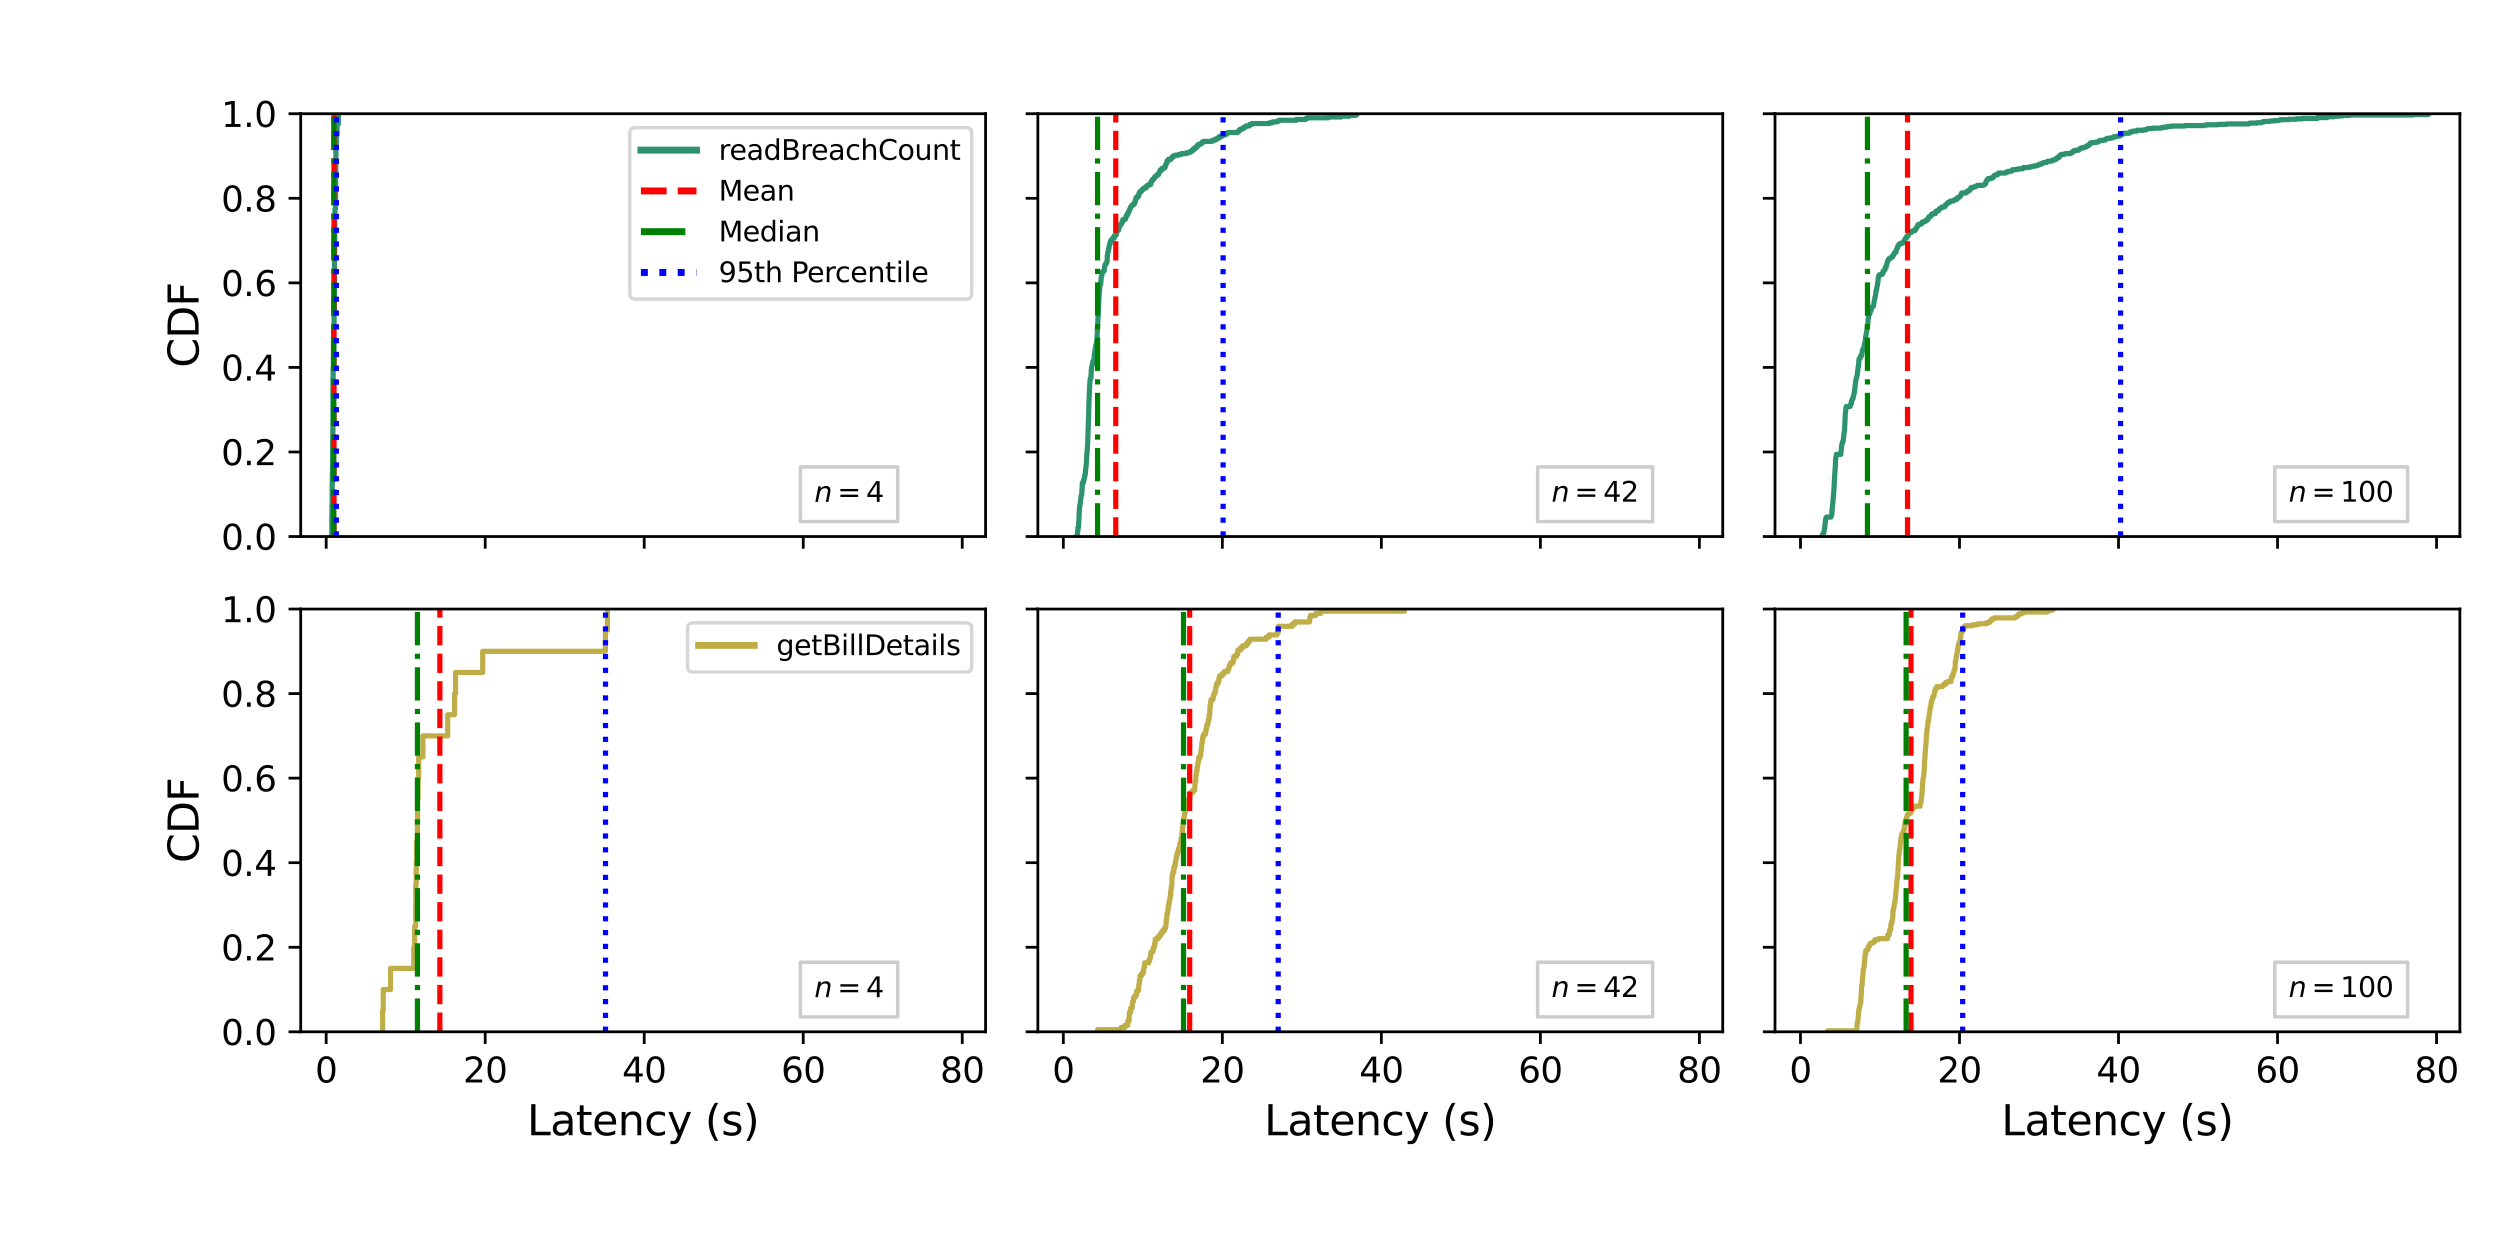 <?xml version="1.0" encoding="utf-8" standalone="no"?>
<!DOCTYPE svg PUBLIC "-//W3C//DTD SVG 1.1//EN"
  "http://www.w3.org/Graphics/SVG/1.1/DTD/svg11.dtd">
<svg xmlns:xlink="http://www.w3.org/1999/xlink" width="720pt" height="360pt" viewBox="0 0 720 360" xmlns="http://www.w3.org/2000/svg" version="1.1">
 <defs>
  <style type="text/css">*{stroke-linejoin: round; stroke-linecap: butt}</style>
 </defs>
 <g id="figure_1">
  <g id="patch_1">
   <path d="M 0 360 
L 720 360 
L 720 0 
L 0 0 
z
" style="fill: #ffffff"/>
  </g>
  <g id="axes_1">
   <g id="patch_2">
    <path d="M 86.6 154.52 
L 283.844 154.52 
L 283.844 32.76 
L 86.6 32.76 
z
" style="fill: #ffffff"/>
   </g>
   <g id="matplotlib.axis_1">
    <g id="xtick_1">
     <g id="line2d_1">
      <defs>
       <path id="m3d522391c6" d="M 0 0 
L 0 3.5 
" style="stroke: #000000; stroke-width: 0.8"/>
      </defs>
      <g>
       <use xlink:href="#m3d522391c6" x="93.94" y="154.52" style="stroke: #000000; stroke-width: 0.8"/>
      </g>
     </g>
    </g>
    <g id="xtick_2">
     <g id="line2d_2">
      <g>
       <use xlink:href="#m3d522391c6" x="139.737" y="154.52" style="stroke: #000000; stroke-width: 0.8"/>
      </g>
     </g>
    </g>
    <g id="xtick_3">
     <g id="line2d_3">
      <g>
       <use xlink:href="#m3d522391c6" x="185.533" y="154.52" style="stroke: #000000; stroke-width: 0.8"/>
      </g>
     </g>
    </g>
    <g id="xtick_4">
     <g id="line2d_4">
      <g>
       <use xlink:href="#m3d522391c6" x="231.33" y="154.52" style="stroke: #000000; stroke-width: 0.8"/>
      </g>
     </g>
    </g>
    <g id="xtick_5">
     <g id="line2d_5">
      <g>
       <use xlink:href="#m3d522391c6" x="277.127" y="154.52" style="stroke: #000000; stroke-width: 0.8"/>
      </g>
     </g>
    </g>
   </g>
   <g id="matplotlib.axis_2">
    <g id="ytick_1">
     <g id="line2d_6">
      <defs>
       <path id="mcd4e5430e3" d="M 0 0 
L -3.5 0 
" style="stroke: #000000; stroke-width: 0.8"/>
      </defs>
      <g>
       <use xlink:href="#mcd4e5430e3" x="86.6" y="154.52" style="stroke: #000000; stroke-width: 0.8"/>
      </g>
     </g>
     <g id="text_1">
      <!-- 0.0 -->
      <g transform="translate(63.697 158.319) scale(0.1 -0.1)">
       <defs>
        <path id="DejaVuSans-30" d="M 2034 4250 
Q 1547 4250 1301 3770 
Q 1056 3291 1056 2328 
Q 1056 1369 1301 889 
Q 1547 409 2034 409 
Q 2525 409 2770 889 
Q 3016 1369 3016 2328 
Q 3016 3291 2770 3770 
Q 2525 4250 2034 4250 
z
M 2034 4750 
Q 2819 4750 3233 4129 
Q 3647 3509 3647 2328 
Q 3647 1150 3233 529 
Q 2819 -91 2034 -91 
Q 1250 -91 836 529 
Q 422 1150 422 2328 
Q 422 3509 836 4129 
Q 1250 4750 2034 4750 
z
" transform="scale(0.016)"/>
        <path id="DejaVuSans-2e" d="M 684 794 
L 1344 794 
L 1344 0 
L 684 0 
L 684 794 
z
" transform="scale(0.016)"/>
       </defs>
       <use xlink:href="#DejaVuSans-30"/>
       <use xlink:href="#DejaVuSans-2e" x="63.623"/>
       <use xlink:href="#DejaVuSans-30" x="95.41"/>
      </g>
     </g>
    </g>
    <g id="ytick_2">
     <g id="line2d_7">
      <g>
       <use xlink:href="#mcd4e5430e3" x="86.6" y="130.168" style="stroke: #000000; stroke-width: 0.8"/>
      </g>
     </g>
     <g id="text_2">
      <!-- 0.2 -->
      <g transform="translate(63.697 133.967) scale(0.1 -0.1)">
       <defs>
        <path id="DejaVuSans-32" d="M 1228 531 
L 3431 531 
L 3431 0 
L 469 0 
L 469 531 
Q 828 903 1448 1529 
Q 2069 2156 2228 2338 
Q 2531 2678 2651 2914 
Q 2772 3150 2772 3378 
Q 2772 3750 2511 3984 
Q 2250 4219 1831 4219 
Q 1534 4219 1204 4116 
Q 875 4013 500 3803 
L 500 4441 
Q 881 4594 1212 4672 
Q 1544 4750 1819 4750 
Q 2544 4750 2975 4387 
Q 3406 4025 3406 3419 
Q 3406 3131 3298 2873 
Q 3191 2616 2906 2266 
Q 2828 2175 2409 1742 
Q 1991 1309 1228 531 
z
" transform="scale(0.016)"/>
       </defs>
       <use xlink:href="#DejaVuSans-30"/>
       <use xlink:href="#DejaVuSans-2e" x="63.623"/>
       <use xlink:href="#DejaVuSans-32" x="95.41"/>
      </g>
     </g>
    </g>
    <g id="ytick_3">
     <g id="line2d_8">
      <g>
       <use xlink:href="#mcd4e5430e3" x="86.6" y="105.816" style="stroke: #000000; stroke-width: 0.8"/>
      </g>
     </g>
     <g id="text_3">
      <!-- 0.4 -->
      <g transform="translate(63.697 109.615) scale(0.1 -0.1)">
       <defs>
        <path id="DejaVuSans-34" d="M 2419 4116 
L 825 1625 
L 2419 1625 
L 2419 4116 
z
M 2253 4666 
L 3047 4666 
L 3047 1625 
L 3713 1625 
L 3713 1100 
L 3047 1100 
L 3047 0 
L 2419 0 
L 2419 1100 
L 313 1100 
L 313 1709 
L 2253 4666 
z
" transform="scale(0.016)"/>
       </defs>
       <use xlink:href="#DejaVuSans-30"/>
       <use xlink:href="#DejaVuSans-2e" x="63.623"/>
       <use xlink:href="#DejaVuSans-34" x="95.41"/>
      </g>
     </g>
    </g>
    <g id="ytick_4">
     <g id="line2d_9">
      <g>
       <use xlink:href="#mcd4e5430e3" x="86.6" y="81.464" style="stroke: #000000; stroke-width: 0.8"/>
      </g>
     </g>
     <g id="text_4">
      <!-- 0.6 -->
      <g transform="translate(63.697 85.263) scale(0.1 -0.1)">
       <defs>
        <path id="DejaVuSans-36" d="M 2113 2584 
Q 1688 2584 1439 2293 
Q 1191 2003 1191 1497 
Q 1191 994 1439 701 
Q 1688 409 2113 409 
Q 2538 409 2786 701 
Q 3034 994 3034 1497 
Q 3034 2003 2786 2293 
Q 2538 2584 2113 2584 
z
M 3366 4563 
L 3366 3988 
Q 3128 4100 2886 4159 
Q 2644 4219 2406 4219 
Q 1781 4219 1451 3797 
Q 1122 3375 1075 2522 
Q 1259 2794 1537 2939 
Q 1816 3084 2150 3084 
Q 2853 3084 3261 2657 
Q 3669 2231 3669 1497 
Q 3669 778 3244 343 
Q 2819 -91 2113 -91 
Q 1303 -91 875 529 
Q 447 1150 447 2328 
Q 447 3434 972 4092 
Q 1497 4750 2381 4750 
Q 2619 4750 2861 4703 
Q 3103 4656 3366 4563 
z
" transform="scale(0.016)"/>
       </defs>
       <use xlink:href="#DejaVuSans-30"/>
       <use xlink:href="#DejaVuSans-2e" x="63.623"/>
       <use xlink:href="#DejaVuSans-36" x="95.41"/>
      </g>
     </g>
    </g>
    <g id="ytick_5">
     <g id="line2d_10">
      <g>
       <use xlink:href="#mcd4e5430e3" x="86.6" y="57.112" style="stroke: #000000; stroke-width: 0.8"/>
      </g>
     </g>
     <g id="text_5">
      <!-- 0.8 -->
      <g transform="translate(63.697 60.911) scale(0.1 -0.1)">
       <defs>
        <path id="DejaVuSans-38" d="M 2034 2216 
Q 1584 2216 1326 1975 
Q 1069 1734 1069 1313 
Q 1069 891 1326 650 
Q 1584 409 2034 409 
Q 2484 409 2743 651 
Q 3003 894 3003 1313 
Q 3003 1734 2745 1975 
Q 2488 2216 2034 2216 
z
M 1403 2484 
Q 997 2584 770 2862 
Q 544 3141 544 3541 
Q 544 4100 942 4425 
Q 1341 4750 2034 4750 
Q 2731 4750 3128 4425 
Q 3525 4100 3525 3541 
Q 3525 3141 3298 2862 
Q 3072 2584 2669 2484 
Q 3125 2378 3379 2068 
Q 3634 1759 3634 1313 
Q 3634 634 3220 271 
Q 2806 -91 2034 -91 
Q 1263 -91 848 271 
Q 434 634 434 1313 
Q 434 1759 690 2068 
Q 947 2378 1403 2484 
z
M 1172 3481 
Q 1172 3119 1398 2916 
Q 1625 2713 2034 2713 
Q 2441 2713 2670 2916 
Q 2900 3119 2900 3481 
Q 2900 3844 2670 4047 
Q 2441 4250 2034 4250 
Q 1625 4250 1398 4047 
Q 1172 3844 1172 3481 
z
" transform="scale(0.016)"/>
       </defs>
       <use xlink:href="#DejaVuSans-30"/>
       <use xlink:href="#DejaVuSans-2e" x="63.623"/>
       <use xlink:href="#DejaVuSans-38" x="95.41"/>
      </g>
     </g>
    </g>
    <g id="ytick_6">
     <g id="line2d_11">
      <g>
       <use xlink:href="#mcd4e5430e3" x="86.6" y="32.76" style="stroke: #000000; stroke-width: 0.8"/>
      </g>
     </g>
     <g id="text_6">
      <!-- 1.0 -->
      <g transform="translate(63.697 36.559) scale(0.1 -0.1)">
       <defs>
        <path id="DejaVuSans-31" d="M 794 531 
L 1825 531 
L 1825 4091 
L 703 3866 
L 703 4441 
L 1819 4666 
L 2450 4666 
L 2450 531 
L 3481 531 
L 3481 0 
L 794 0 
L 794 531 
z
" transform="scale(0.016)"/>
       </defs>
       <use xlink:href="#DejaVuSans-31"/>
       <use xlink:href="#DejaVuSans-2e" x="63.623"/>
       <use xlink:href="#DejaVuSans-30" x="95.41"/>
      </g>
     </g>
    </g>
    <g id="text_7">
     <!-- CDF -->
     <g transform="translate(57.201 105.901) rotate(-90) scale(0.12 -0.12)">
      <defs>
       <path id="DejaVuSans-43" d="M 4122 4306 
L 4122 3641 
Q 3803 3938 3442 4084 
Q 3081 4231 2675 4231 
Q 1875 4231 1450 3742 
Q 1025 3253 1025 2328 
Q 1025 1406 1450 917 
Q 1875 428 2675 428 
Q 3081 428 3442 575 
Q 3803 722 4122 1019 
L 4122 359 
Q 3791 134 3420 21 
Q 3050 -91 2638 -91 
Q 1578 -91 968 557 
Q 359 1206 359 2328 
Q 359 3453 968 4101 
Q 1578 4750 2638 4750 
Q 3056 4750 3426 4639 
Q 3797 4528 4122 4306 
z
" transform="scale(0.016)"/>
       <path id="DejaVuSans-44" d="M 1259 4147 
L 1259 519 
L 2022 519 
Q 2988 519 3436 956 
Q 3884 1394 3884 2338 
Q 3884 3275 3436 3711 
Q 2988 4147 2022 4147 
L 1259 4147 
z
M 628 4666 
L 1925 4666 
Q 3281 4666 3915 4102 
Q 4550 3538 4550 2338 
Q 4550 1131 3912 565 
Q 3275 0 1925 0 
L 628 0 
L 628 4666 
z
" transform="scale(0.016)"/>
       <path id="DejaVuSans-46" d="M 628 4666 
L 3309 4666 
L 3309 4134 
L 1259 4134 
L 1259 2759 
L 3109 2759 
L 3109 2228 
L 1259 2228 
L 1259 0 
L 628 0 
L 628 4666 
z
" transform="scale(0.016)"/>
      </defs>
      <use xlink:href="#DejaVuSans-43"/>
      <use xlink:href="#DejaVuSans-44" x="69.824"/>
      <use xlink:href="#DejaVuSans-46" x="146.826"/>
     </g>
    </g>
   </g>
   <g id="line2d_12">
    <path d="M 95.566 154.52 
L 95.566 151.476 
L 95.57 151.476 
L 95.57 148.432 
L 95.602 148.432 
L 95.602 145.388 
L 95.653 145.388 
L 95.653 142.344 
L 95.666 142.344 
L 95.666 139.3 
L 95.71 139.3 
L 95.71 136.256 
L 95.767 136.256 
L 95.767 133.212 
L 95.788 133.212 
L 95.788 130.168 
L 95.811 130.168 
L 95.811 127.124 
L 95.845 127.124 
L 95.845 124.08 
L 95.879 124.08 
L 95.879 121.036 
L 95.882 121.036 
L 95.882 117.992 
L 95.884 117.992 
L 95.884 114.948 
L 95.886 114.948 
L 95.886 111.904 
L 95.898 111.904 
L 95.898 108.86 
L 95.95 108.86 
L 95.95 105.816 
L 96.017 105.816 
L 96.017 102.772 
L 96.035 102.772 
L 96.035 99.728 
L 96.049 99.728 
L 96.049 96.684 
L 96.065 96.684 
L 96.065 93.64 
L 96.216 93.64 
L 96.216 90.596 
L 96.271 90.596 
L 96.271 87.552 
L 96.282 87.552 
L 96.282 84.508 
L 96.294 84.508 
L 96.294 81.464 
L 96.312 81.464 
L 96.312 78.42 
L 96.333 78.42 
L 96.333 75.376 
L 96.369 75.376 
L 96.369 72.332 
L 96.385 72.332 
L 96.385 69.288 
L 96.415 69.288 
L 96.415 66.244 
L 96.417 66.244 
L 96.417 63.2 
L 96.475 63.2 
L 96.475 60.156 
L 96.621 60.156 
L 96.621 57.112 
L 96.653 57.112 
L 96.653 54.068 
L 96.66 54.068 
L 96.66 51.024 
L 96.69 51.024 
L 96.69 47.98 
L 96.727 47.98 
L 96.727 44.936 
L 96.743 44.936 
L 96.743 41.892 
L 96.873 41.892 
L 96.873 38.848 
L 97.079 38.848 
L 97.079 35.804 
L 97.432 35.804 
L 97.432 32.76 
" clip-path="url(#p7cea26f333)" style="fill: none; stroke: #2d936c; stroke-width: 1.5; stroke-linecap: square"/>
   </g>
   <g id="line2d_13">
    <path d="M 96.194 154.52 
L 96.194 32.76 
" clip-path="url(#p7cea26f333)" style="fill: none; stroke-dasharray: 5.55,2.4; stroke-dashoffset: 0; stroke: #ff0000; stroke-width: 1.5"/>
   </g>
   <g id="line2d_14">
    <path d="M 96.14 154.52 
L 96.14 32.76 
" clip-path="url(#p7cea26f333)" style="fill: none; stroke-dasharray: 9.6,2.4,1.5,2.4; stroke-dashoffset: 0; stroke: #008000; stroke-width: 1.5"/>
   </g>
   <g id="line2d_15">
    <path d="M 96.883 154.52 
L 96.883 32.76 
" clip-path="url(#p7cea26f333)" style="fill: none; stroke-dasharray: 1.5,2.475; stroke-dashoffset: 0; stroke: #0000ff; stroke-width: 1.5"/>
   </g>
   <g id="patch_3">
    <path d="M 86.6 154.52 
L 86.6 32.76 
" style="fill: none; stroke: #000000; stroke-width: 0.8; stroke-linejoin: miter; stroke-linecap: square"/>
   </g>
   <g id="patch_4">
    <path d="M 283.844 154.52 
L 283.844 32.76 
" style="fill: none; stroke: #000000; stroke-width: 0.8; stroke-linejoin: miter; stroke-linecap: square"/>
   </g>
   <g id="patch_5">
    <path d="M 86.6 154.52 
L 283.844 154.52 
" style="fill: none; stroke: #000000; stroke-width: 0.8; stroke-linejoin: miter; stroke-linecap: square"/>
   </g>
   <g id="patch_6">
    <path d="M 86.6 32.76 
L 283.844 32.76 
" style="fill: none; stroke: #000000; stroke-width: 0.8; stroke-linejoin: miter; stroke-linecap: square"/>
   </g>
   <g id="text_8">
    <g id="patch_7">
     <path d="M 230.533 150.215 
L 258.533 150.215 
L 258.533 134.473 
L 230.533 134.473 
z
" style="fill: #ffffff; opacity: 0.2; stroke: #000000; stroke-linejoin: miter"/>
    </g>
    <!-- $n = 4$ -->
    <g transform="translate(234.533 144.552) scale(0.08 -0.08)">
     <defs>
      <path id="DejaVuSans-Oblique-6e" d="M 3566 2113 
L 3156 0 
L 2578 0 
L 2988 2091 
Q 3016 2238 3031 2350 
Q 3047 2463 3047 2528 
Q 3047 2791 2881 2937 
Q 2716 3084 2419 3084 
Q 1956 3084 1622 2776 
Q 1288 2469 1184 1941 
L 800 0 
L 225 0 
L 903 3500 
L 1478 3500 
L 1363 2950 
Q 1603 3253 1940 3418 
Q 2278 3584 2650 3584 
Q 3113 3584 3367 3334 
Q 3622 3084 3622 2631 
Q 3622 2519 3608 2391 
Q 3594 2263 3566 2113 
z
" transform="scale(0.016)"/>
      <path id="DejaVuSans-3d" d="M 678 2906 
L 4684 2906 
L 4684 2381 
L 678 2381 
L 678 2906 
z
M 678 1631 
L 4684 1631 
L 4684 1100 
L 678 1100 
L 678 1631 
z
" transform="scale(0.016)"/>
     </defs>
     <use xlink:href="#DejaVuSans-Oblique-6e" transform="translate(0 0.094)"/>
     <use xlink:href="#DejaVuSans-3d" transform="translate(82.861 0.094)"/>
     <use xlink:href="#DejaVuSans-34" transform="translate(186.133 0.094)"/>
    </g>
   </g>
   <g id="legend_1">
    <g id="patch_8">
     <path d="M 182.983 86.13 
L 278.244 86.13 
Q 279.844 86.13 279.844 84.53 
L 279.844 38.36 
Q 279.844 36.76 278.244 36.76 
L 182.983 36.76 
Q 181.383 36.76 181.383 38.36 
L 181.383 84.53 
Q 181.383 86.13 182.983 86.13 
z
" style="fill: #ffffff; opacity: 0.8; stroke: #cccccc; stroke-linejoin: miter"/>
    </g>
    <g id="line2d_16">
     <path d="M 184.583 43.239 
L 192.583 43.239 
L 200.583 43.239 
" style="fill: none; stroke: #2d936c; stroke-width: 2; stroke-linecap: square"/>
    </g>
    <g id="text_9">
     <!-- readBreachCount -->
     <g transform="translate(206.983 46.039) scale(0.08 -0.08)">
      <defs>
       <path id="DejaVuSans-72" d="M 2631 2963 
Q 2534 3019 2420 3045 
Q 2306 3072 2169 3072 
Q 1681 3072 1420 2755 
Q 1159 2438 1159 1844 
L 1159 0 
L 581 0 
L 581 3500 
L 1159 3500 
L 1159 2956 
Q 1341 3275 1631 3429 
Q 1922 3584 2338 3584 
Q 2397 3584 2469 3576 
Q 2541 3569 2628 3553 
L 2631 2963 
z
" transform="scale(0.016)"/>
       <path id="DejaVuSans-65" d="M 3597 1894 
L 3597 1613 
L 953 1613 
Q 991 1019 1311 708 
Q 1631 397 2203 397 
Q 2534 397 2845 478 
Q 3156 559 3463 722 
L 3463 178 
Q 3153 47 2828 -22 
Q 2503 -91 2169 -91 
Q 1331 -91 842 396 
Q 353 884 353 1716 
Q 353 2575 817 3079 
Q 1281 3584 2069 3584 
Q 2775 3584 3186 3129 
Q 3597 2675 3597 1894 
z
M 3022 2063 
Q 3016 2534 2758 2815 
Q 2500 3097 2075 3097 
Q 1594 3097 1305 2825 
Q 1016 2553 972 2059 
L 3022 2063 
z
" transform="scale(0.016)"/>
       <path id="DejaVuSans-61" d="M 2194 1759 
Q 1497 1759 1228 1600 
Q 959 1441 959 1056 
Q 959 750 1161 570 
Q 1363 391 1709 391 
Q 2188 391 2477 730 
Q 2766 1069 2766 1631 
L 2766 1759 
L 2194 1759 
z
M 3341 1997 
L 3341 0 
L 2766 0 
L 2766 531 
Q 2569 213 2275 61 
Q 1981 -91 1556 -91 
Q 1019 -91 701 211 
Q 384 513 384 1019 
Q 384 1609 779 1909 
Q 1175 2209 1959 2209 
L 2766 2209 
L 2766 2266 
Q 2766 2663 2505 2880 
Q 2244 3097 1772 3097 
Q 1472 3097 1187 3025 
Q 903 2953 641 2809 
L 641 3341 
Q 956 3463 1253 3523 
Q 1550 3584 1831 3584 
Q 2591 3584 2966 3190 
Q 3341 2797 3341 1997 
z
" transform="scale(0.016)"/>
       <path id="DejaVuSans-64" d="M 2906 2969 
L 2906 4863 
L 3481 4863 
L 3481 0 
L 2906 0 
L 2906 525 
Q 2725 213 2448 61 
Q 2172 -91 1784 -91 
Q 1150 -91 751 415 
Q 353 922 353 1747 
Q 353 2572 751 3078 
Q 1150 3584 1784 3584 
Q 2172 3584 2448 3432 
Q 2725 3281 2906 2969 
z
M 947 1747 
Q 947 1113 1208 752 
Q 1469 391 1925 391 
Q 2381 391 2643 752 
Q 2906 1113 2906 1747 
Q 2906 2381 2643 2742 
Q 2381 3103 1925 3103 
Q 1469 3103 1208 2742 
Q 947 2381 947 1747 
z
" transform="scale(0.016)"/>
       <path id="DejaVuSans-42" d="M 1259 2228 
L 1259 519 
L 2272 519 
Q 2781 519 3026 730 
Q 3272 941 3272 1375 
Q 3272 1813 3026 2020 
Q 2781 2228 2272 2228 
L 1259 2228 
z
M 1259 4147 
L 1259 2741 
L 2194 2741 
Q 2656 2741 2882 2914 
Q 3109 3088 3109 3444 
Q 3109 3797 2882 3972 
Q 2656 4147 2194 4147 
L 1259 4147 
z
M 628 4666 
L 2241 4666 
Q 2963 4666 3353 4366 
Q 3744 4066 3744 3513 
Q 3744 3084 3544 2831 
Q 3344 2578 2956 2516 
Q 3422 2416 3680 2098 
Q 3938 1781 3938 1306 
Q 3938 681 3513 340 
Q 3088 0 2303 0 
L 628 0 
L 628 4666 
z
" transform="scale(0.016)"/>
       <path id="DejaVuSans-63" d="M 3122 3366 
L 3122 2828 
Q 2878 2963 2633 3030 
Q 2388 3097 2138 3097 
Q 1578 3097 1268 2742 
Q 959 2388 959 1747 
Q 959 1106 1268 751 
Q 1578 397 2138 397 
Q 2388 397 2633 464 
Q 2878 531 3122 666 
L 3122 134 
Q 2881 22 2623 -34 
Q 2366 -91 2075 -91 
Q 1284 -91 818 406 
Q 353 903 353 1747 
Q 353 2603 823 3093 
Q 1294 3584 2113 3584 
Q 2378 3584 2631 3529 
Q 2884 3475 3122 3366 
z
" transform="scale(0.016)"/>
       <path id="DejaVuSans-68" d="M 3513 2113 
L 3513 0 
L 2938 0 
L 2938 2094 
Q 2938 2591 2744 2837 
Q 2550 3084 2163 3084 
Q 1697 3084 1428 2787 
Q 1159 2491 1159 1978 
L 1159 0 
L 581 0 
L 581 4863 
L 1159 4863 
L 1159 2956 
Q 1366 3272 1645 3428 
Q 1925 3584 2291 3584 
Q 2894 3584 3203 3211 
Q 3513 2838 3513 2113 
z
" transform="scale(0.016)"/>
       <path id="DejaVuSans-6f" d="M 1959 3097 
Q 1497 3097 1228 2736 
Q 959 2375 959 1747 
Q 959 1119 1226 758 
Q 1494 397 1959 397 
Q 2419 397 2687 759 
Q 2956 1122 2956 1747 
Q 2956 2369 2687 2733 
Q 2419 3097 1959 3097 
z
M 1959 3584 
Q 2709 3584 3137 3096 
Q 3566 2609 3566 1747 
Q 3566 888 3137 398 
Q 2709 -91 1959 -91 
Q 1206 -91 779 398 
Q 353 888 353 1747 
Q 353 2609 779 3096 
Q 1206 3584 1959 3584 
z
" transform="scale(0.016)"/>
       <path id="DejaVuSans-75" d="M 544 1381 
L 544 3500 
L 1119 3500 
L 1119 1403 
Q 1119 906 1312 657 
Q 1506 409 1894 409 
Q 2359 409 2629 706 
Q 2900 1003 2900 1516 
L 2900 3500 
L 3475 3500 
L 3475 0 
L 2900 0 
L 2900 538 
Q 2691 219 2414 64 
Q 2138 -91 1772 -91 
Q 1169 -91 856 284 
Q 544 659 544 1381 
z
M 1991 3584 
L 1991 3584 
z
" transform="scale(0.016)"/>
       <path id="DejaVuSans-6e" d="M 3513 2113 
L 3513 0 
L 2938 0 
L 2938 2094 
Q 2938 2591 2744 2837 
Q 2550 3084 2163 3084 
Q 1697 3084 1428 2787 
Q 1159 2491 1159 1978 
L 1159 0 
L 581 0 
L 581 3500 
L 1159 3500 
L 1159 2956 
Q 1366 3272 1645 3428 
Q 1925 3584 2291 3584 
Q 2894 3584 3203 3211 
Q 3513 2838 3513 2113 
z
" transform="scale(0.016)"/>
       <path id="DejaVuSans-74" d="M 1172 4494 
L 1172 3500 
L 2356 3500 
L 2356 3053 
L 1172 3053 
L 1172 1153 
Q 1172 725 1289 603 
Q 1406 481 1766 481 
L 2356 481 
L 2356 0 
L 1766 0 
Q 1100 0 847 248 
Q 594 497 594 1153 
L 594 3053 
L 172 3053 
L 172 3500 
L 594 3500 
L 594 4494 
L 1172 4494 
z
" transform="scale(0.016)"/>
      </defs>
      <use xlink:href="#DejaVuSans-72"/>
      <use xlink:href="#DejaVuSans-65" x="38.863"/>
      <use xlink:href="#DejaVuSans-61" x="100.387"/>
      <use xlink:href="#DejaVuSans-64" x="161.666"/>
      <use xlink:href="#DejaVuSans-42" x="225.143"/>
      <use xlink:href="#DejaVuSans-72" x="293.746"/>
      <use xlink:href="#DejaVuSans-65" x="332.609"/>
      <use xlink:href="#DejaVuSans-61" x="394.133"/>
      <use xlink:href="#DejaVuSans-63" x="455.412"/>
      <use xlink:href="#DejaVuSans-68" x="510.393"/>
      <use xlink:href="#DejaVuSans-43" x="573.771"/>
      <use xlink:href="#DejaVuSans-6f" x="643.596"/>
      <use xlink:href="#DejaVuSans-75" x="704.777"/>
      <use xlink:href="#DejaVuSans-6e" x="768.156"/>
      <use xlink:href="#DejaVuSans-74" x="831.535"/>
     </g>
    </g>
    <g id="line2d_17">
     <path d="M 184.583 54.981 
L 192.583 54.981 
L 200.583 54.981 
" style="fill: none; stroke-dasharray: 7.4,3.2; stroke-dashoffset: 0; stroke: #ff0000; stroke-width: 2"/>
    </g>
    <g id="text_10">
     <!-- Mean -->
     <g transform="translate(206.983 57.781) scale(0.08 -0.08)">
      <defs>
       <path id="DejaVuSans-4d" d="M 628 4666 
L 1569 4666 
L 2759 1491 
L 3956 4666 
L 4897 4666 
L 4897 0 
L 4281 0 
L 4281 4097 
L 3078 897 
L 2444 897 
L 1241 4097 
L 1241 0 
L 628 0 
L 628 4666 
z
" transform="scale(0.016)"/>
      </defs>
      <use xlink:href="#DejaVuSans-4d"/>
      <use xlink:href="#DejaVuSans-65" x="86.279"/>
      <use xlink:href="#DejaVuSans-61" x="147.803"/>
      <use xlink:href="#DejaVuSans-6e" x="209.082"/>
     </g>
    </g>
    <g id="line2d_18">
     <path d="M 184.583 66.724 
L 192.583 66.724 
L 200.583 66.724 
" style="fill: none; stroke-dasharray: 12.8,3.2,2,3.2; stroke-dashoffset: 0; stroke: #008000; stroke-width: 2"/>
    </g>
    <g id="text_11">
     <!-- Median -->
     <g transform="translate(206.983 69.524) scale(0.08 -0.08)">
      <defs>
       <path id="DejaVuSans-69" d="M 603 3500 
L 1178 3500 
L 1178 0 
L 603 0 
L 603 3500 
z
M 603 4863 
L 1178 4863 
L 1178 4134 
L 603 4134 
L 603 4863 
z
" transform="scale(0.016)"/>
      </defs>
      <use xlink:href="#DejaVuSans-4d"/>
      <use xlink:href="#DejaVuSans-65" x="86.279"/>
      <use xlink:href="#DejaVuSans-64" x="147.803"/>
      <use xlink:href="#DejaVuSans-69" x="211.279"/>
      <use xlink:href="#DejaVuSans-61" x="239.062"/>
      <use xlink:href="#DejaVuSans-6e" x="300.342"/>
     </g>
    </g>
    <g id="line2d_19">
     <path d="M 184.583 78.466 
L 192.583 78.466 
L 200.583 78.466 
" style="fill: none; stroke-dasharray: 2,3.3; stroke-dashoffset: 0; stroke: #0000ff; stroke-width: 2"/>
    </g>
    <g id="text_12">
     <!-- 95th Percentile -->
     <g transform="translate(206.983 81.266) scale(0.08 -0.08)">
      <defs>
       <path id="DejaVuSans-39" d="M 703 97 
L 703 672 
Q 941 559 1184 500 
Q 1428 441 1663 441 
Q 2288 441 2617 861 
Q 2947 1281 2994 2138 
Q 2813 1869 2534 1725 
Q 2256 1581 1919 1581 
Q 1219 1581 811 2004 
Q 403 2428 403 3163 
Q 403 3881 828 4315 
Q 1253 4750 1959 4750 
Q 2769 4750 3195 4129 
Q 3622 3509 3622 2328 
Q 3622 1225 3098 567 
Q 2575 -91 1691 -91 
Q 1453 -91 1209 -44 
Q 966 3 703 97 
z
M 1959 2075 
Q 2384 2075 2632 2365 
Q 2881 2656 2881 3163 
Q 2881 3666 2632 3958 
Q 2384 4250 1959 4250 
Q 1534 4250 1286 3958 
Q 1038 3666 1038 3163 
Q 1038 2656 1286 2365 
Q 1534 2075 1959 2075 
z
" transform="scale(0.016)"/>
       <path id="DejaVuSans-35" d="M 691 4666 
L 3169 4666 
L 3169 4134 
L 1269 4134 
L 1269 2991 
Q 1406 3038 1543 3061 
Q 1681 3084 1819 3084 
Q 2600 3084 3056 2656 
Q 3513 2228 3513 1497 
Q 3513 744 3044 326 
Q 2575 -91 1722 -91 
Q 1428 -91 1123 -41 
Q 819 9 494 109 
L 494 744 
Q 775 591 1075 516 
Q 1375 441 1709 441 
Q 2250 441 2565 725 
Q 2881 1009 2881 1497 
Q 2881 1984 2565 2268 
Q 2250 2553 1709 2553 
Q 1456 2553 1204 2497 
Q 953 2441 691 2322 
L 691 4666 
z
" transform="scale(0.016)"/>
       <path id="DejaVuSans-20" transform="scale(0.016)"/>
       <path id="DejaVuSans-50" d="M 1259 4147 
L 1259 2394 
L 2053 2394 
Q 2494 2394 2734 2622 
Q 2975 2850 2975 3272 
Q 2975 3691 2734 3919 
Q 2494 4147 2053 4147 
L 1259 4147 
z
M 628 4666 
L 2053 4666 
Q 2838 4666 3239 4311 
Q 3641 3956 3641 3272 
Q 3641 2581 3239 2228 
Q 2838 1875 2053 1875 
L 1259 1875 
L 1259 0 
L 628 0 
L 628 4666 
z
" transform="scale(0.016)"/>
       <path id="DejaVuSans-6c" d="M 603 4863 
L 1178 4863 
L 1178 0 
L 603 0 
L 603 4863 
z
" transform="scale(0.016)"/>
      </defs>
      <use xlink:href="#DejaVuSans-39"/>
      <use xlink:href="#DejaVuSans-35" x="63.623"/>
      <use xlink:href="#DejaVuSans-74" x="127.246"/>
      <use xlink:href="#DejaVuSans-68" x="166.455"/>
      <use xlink:href="#DejaVuSans-20" x="229.834"/>
      <use xlink:href="#DejaVuSans-50" x="261.621"/>
      <use xlink:href="#DejaVuSans-65" x="318.299"/>
      <use xlink:href="#DejaVuSans-72" x="379.822"/>
      <use xlink:href="#DejaVuSans-63" x="418.686"/>
      <use xlink:href="#DejaVuSans-65" x="473.666"/>
      <use xlink:href="#DejaVuSans-6e" x="535.189"/>
      <use xlink:href="#DejaVuSans-74" x="598.568"/>
      <use xlink:href="#DejaVuSans-69" x="637.777"/>
      <use xlink:href="#DejaVuSans-6c" x="665.561"/>
      <use xlink:href="#DejaVuSans-65" x="693.344"/>
     </g>
    </g>
   </g>
  </g>
  <g id="axes_2">
   <g id="patch_9">
    <path d="M 298.9 154.52 
L 496.144 154.52 
L 496.144 32.76 
L 298.9 32.76 
z
" style="fill: #ffffff"/>
   </g>
   <g id="matplotlib.axis_3">
    <g id="xtick_6">
     <g id="line2d_20">
      <g>
       <use xlink:href="#m3d522391c6" x="306.24" y="154.52" style="stroke: #000000; stroke-width: 0.8"/>
      </g>
     </g>
    </g>
    <g id="xtick_7">
     <g id="line2d_21">
      <g>
       <use xlink:href="#m3d522391c6" x="352.037" y="154.52" style="stroke: #000000; stroke-width: 0.8"/>
      </g>
     </g>
    </g>
    <g id="xtick_8">
     <g id="line2d_22">
      <g>
       <use xlink:href="#m3d522391c6" x="397.833" y="154.52" style="stroke: #000000; stroke-width: 0.8"/>
      </g>
     </g>
    </g>
    <g id="xtick_9">
     <g id="line2d_23">
      <g>
       <use xlink:href="#m3d522391c6" x="443.63" y="154.52" style="stroke: #000000; stroke-width: 0.8"/>
      </g>
     </g>
    </g>
    <g id="xtick_10">
     <g id="line2d_24">
      <g>
       <use xlink:href="#m3d522391c6" x="489.427" y="154.52" style="stroke: #000000; stroke-width: 0.8"/>
      </g>
     </g>
    </g>
   </g>
   <g id="matplotlib.axis_4">
    <g id="ytick_7">
     <g id="line2d_25">
      <g>
       <use xlink:href="#mcd4e5430e3" x="298.9" y="154.52" style="stroke: #000000; stroke-width: 0.8"/>
      </g>
     </g>
    </g>
    <g id="ytick_8">
     <g id="line2d_26">
      <g>
       <use xlink:href="#mcd4e5430e3" x="298.9" y="130.168" style="stroke: #000000; stroke-width: 0.8"/>
      </g>
     </g>
    </g>
    <g id="ytick_9">
     <g id="line2d_27">
      <g>
       <use xlink:href="#mcd4e5430e3" x="298.9" y="105.816" style="stroke: #000000; stroke-width: 0.8"/>
      </g>
     </g>
    </g>
    <g id="ytick_10">
     <g id="line2d_28">
      <g>
       <use xlink:href="#mcd4e5430e3" x="298.9" y="81.464" style="stroke: #000000; stroke-width: 0.8"/>
      </g>
     </g>
    </g>
    <g id="ytick_11">
     <g id="line2d_29">
      <g>
       <use xlink:href="#mcd4e5430e3" x="298.9" y="57.112" style="stroke: #000000; stroke-width: 0.8"/>
      </g>
     </g>
    </g>
    <g id="ytick_12">
     <g id="line2d_30">
      <g>
       <use xlink:href="#mcd4e5430e3" x="298.9" y="32.76" style="stroke: #000000; stroke-width: 0.8"/>
      </g>
     </g>
    </g>
   </g>
   <g id="line2d_31">
    <path d="M 310.041 154.52 
L 310.041 154.286 
L 310.176 154.286 
L 310.176 154.052 
L 310.302 154.052 
L 310.407 152.647 
L 310.435 152.647 
L 310.442 151.944 
L 310.586 151.944 
L 310.694 150.071 
L 310.719 150.071 
L 310.813 147.261 
L 310.836 147.261 
L 310.943 145.856 
L 310.955 145.856 
L 311.058 145.154 
L 311.106 145.154 
L 311.211 143.983 
L 311.225 143.983 
L 311.335 143.046 
L 311.344 143.046 
L 311.408 142.578 
L 311.532 142.578 
L 311.612 140.939 
L 311.648 140.939 
L 311.694 139.066 
L 312.008 139.066 
L 312.045 138.363 
L 312.161 138.363 
L 312.271 137.661 
L 312.322 137.661 
L 312.42 136.958 
L 312.434 136.958 
L 312.434 136.724 
L 312.553 136.724 
L 312.633 135.319 
L 312.67 135.319 
L 312.78 134.383 
L 312.782 134.383 
L 312.89 132.978 
L 312.901 132.978 
L 313.004 130.87 
L 313.025 130.87 
L 313.13 129.466 
L 313.139 129.466 
L 313.247 127.592 
L 313.251 127.592 
L 313.359 124.08 
L 313.368 124.08 
L 313.476 121.036 
L 313.487 121.036 
L 313.593 116.353 
L 313.604 116.353 
L 313.714 113.543 
L 313.721 113.543 
L 313.815 110.967 
L 313.833 110.967 
L 313.938 109.328 
L 314.039 109.328 
L 314.06 108.86 
L 314.19 108.86 
L 314.291 106.518 
L 314.323 106.518 
L 314.419 105.582 
L 314.449 105.582 
L 314.52 105.114 
L 314.593 105.114 
L 314.692 104.411 
L 314.742 104.411 
L 314.799 103.943 
L 314.93 103.943 
L 315.01 103.474 
L 315.072 103.474 
L 315.166 102.07 
L 315.191 102.07 
L 315.271 101.367 
L 315.333 101.367 
L 315.422 100.43 
L 315.47 100.43 
L 315.509 99.728 
L 315.592 99.728 
L 315.656 99.26 
L 315.731 99.26 
L 315.818 98.323 
L 315.889 98.323 
L 315.999 96.216 
L 316.001 96.216 
L 316.109 93.406 
L 316.137 93.406 
L 316.233 91.533 
L 316.249 91.533 
L 316.349 88.957 
L 316.37 88.957 
L 316.48 86.381 
L 316.485 86.381 
L 316.56 84.508 
L 316.62 84.508 
L 316.707 82.635 
L 316.769 82.635 
L 316.814 81.932 
L 316.977 81.932 
L 317.075 80.762 
L 317.103 80.762 
L 317.181 79.591 
L 317.284 79.591 
L 317.33 78.888 
L 317.403 78.888 
L 317.423 78.42 
L 317.625 78.42 
L 317.625 78.186 
L 317.891 78.186 
L 317.891 77.952 
L 318.028 77.952 
L 318.136 76.781 
L 318.177 76.781 
L 318.207 76.313 
L 318.314 76.313 
L 318.314 76.078 
L 318.518 76.078 
L 318.518 75.844 
L 318.655 75.844 
L 318.752 75.376 
L 318.841 75.376 
L 318.919 73.503 
L 318.958 73.503 
L 319.063 72.566 
L 319.171 72.566 
L 319.235 71.63 
L 319.358 71.63 
L 319.464 70.693 
L 319.507 70.693 
L 319.594 70.225 
L 319.736 70.225 
L 319.787 69.522 
L 319.855 69.522 
L 319.855 69.288 
L 320.313 69.288 
L 320.366 68.82 
L 320.437 68.82 
L 320.437 68.586 
L 320.89 68.586 
L 320.915 67.883 
L 321.298 67.883 
L 321.298 67.649 
L 321.481 67.649 
L 321.577 66.946 
L 321.621 66.946 
L 321.628 66.478 
L 321.93 66.478 
L 321.93 66.244 
L 322.175 66.244 
L 322.241 65.542 
L 322.324 65.542 
L 322.324 65.307 
L 322.495 65.307 
L 322.505 64.839 
L 322.713 64.839 
L 322.713 64.605 
L 322.933 64.605 
L 323.029 64.137 
L 323.221 64.137 
L 323.274 63.668 
L 323.384 63.668 
L 323.398 63.2 
L 324.089 63.2 
L 324.089 62.966 
L 324.22 62.966 
L 324.309 62.263 
L 324.401 62.263 
L 324.401 62.029 
L 324.662 62.029 
L 324.682 61.561 
L 324.902 61.561 
L 324.95 61.093 
L 325.042 61.093 
L 325.042 60.858 
L 325.195 60.858 
L 325.268 60.39 
L 325.399 60.39 
L 325.479 59.922 
L 325.584 59.922 
L 325.584 59.688 
L 325.699 59.688 
L 325.699 59.454 
L 325.898 59.454 
L 325.898 59.219 
L 326.159 59.219 
L 326.159 58.985 
L 326.468 58.985 
L 326.468 58.751 
L 326.718 58.751 
L 326.768 58.283 
L 326.899 58.283 
L 326.919 57.814 
L 327.066 57.814 
L 327.119 57.112 
L 327.233 57.112 
L 327.233 56.878 
L 327.611 56.878 
L 327.661 56.41 
L 327.98 56.41 
L 328.025 55.707 
L 328.131 55.707 
L 328.234 55.239 
L 328.593 55.239 
L 328.593 55.005 
L 328.781 55.005 
L 328.781 54.77 
L 328.985 54.77 
L 328.985 54.536 
L 329.232 54.536 
L 329.232 54.302 
L 329.589 54.302 
L 329.589 54.068 
L 330.121 54.068 
L 330.176 53.6 
L 330.425 53.6 
L 330.425 53.366 
L 330.826 53.366 
L 330.826 53.131 
L 331.428 53.131 
L 331.456 52.429 
L 331.584 52.429 
L 331.584 52.195 
L 331.827 52.195 
L 331.852 51.726 
L 332.177 51.726 
L 332.177 51.492 
L 332.39 51.492 
L 332.493 51.024 
L 332.722 51.024 
L 332.722 50.79 
L 332.987 50.79 
L 332.987 50.556 
L 333.235 50.556 
L 333.235 50.322 
L 333.658 50.322 
L 333.695 49.853 
L 333.858 49.853 
L 333.958 49.385 
L 334.128 49.385 
L 334.162 48.917 
L 334.67 48.917 
L 334.682 48.448 
L 335.332 48.448 
L 335.332 48.214 
L 335.564 48.214 
L 335.657 47.512 
L 335.776 47.512 
L 335.776 47.278 
L 335.891 47.278 
L 335.983 46.809 
L 336.051 46.809 
L 336.12 46.341 
L 336.498 46.341 
L 336.532 45.873 
L 337.244 45.873 
L 337.244 45.638 
L 337.462 45.638 
L 337.462 45.404 
L 337.581 45.404 
L 337.581 45.17 
L 337.858 45.17 
L 337.858 44.936 
L 338.327 44.936 
L 338.327 44.702 
L 339.42 44.702 
L 339.42 44.468 
L 340.258 44.468 
L 340.258 44.234 
L 341.666 44.234 
L 341.666 43.999 
L 342.49 43.999 
L 342.49 43.765 
L 343.005 43.765 
L 343.005 43.531 
L 343.305 43.531 
L 343.305 43.297 
L 343.667 43.297 
L 343.724 42.829 
L 344.251 42.829 
L 344.345 42.36 
L 344.81 42.36 
L 344.851 41.892 
L 344.991 41.892 
L 344.991 41.658 
L 345.57 41.658 
L 345.57 41.424 
L 345.943 41.424 
L 345.943 41.19 
L 346.179 41.19 
L 346.179 40.955 
L 346.607 40.955 
L 346.607 40.721 
L 349.028 40.721 
L 349.028 40.487 
L 349.603 40.487 
L 349.603 40.253 
L 350.161 40.253 
L 350.161 40.019 
L 350.557 40.019 
L 350.557 39.785 
L 351.093 39.785 
L 351.157 39.316 
L 351.812 39.316 
L 351.812 39.082 
L 352.222 39.082 
L 352.222 38.848 
L 352.859 38.848 
L 352.859 38.614 
L 353.324 38.614 
L 353.324 38.38 
L 353.637 38.38 
L 353.637 38.146 
L 356.435 38.146 
L 356.435 37.911 
L 356.779 37.911 
L 356.779 37.677 
L 356.909 37.677 
L 356.909 37.443 
L 357.157 37.443 
L 357.157 37.209 
L 357.75 37.209 
L 357.75 36.975 
L 358.148 36.975 
L 358.148 36.741 
L 358.476 36.741 
L 358.476 36.506 
L 358.851 36.506 
L 358.851 36.272 
L 359.801 36.272 
L 359.801 36.038 
L 359.925 36.038 
L 359.925 35.804 
L 360.64 35.804 
L 360.64 35.57 
L 365.634 35.57 
L 365.634 35.336 
L 366.499 35.336 
L 366.499 35.102 
L 367.846 35.102 
L 367.846 34.867 
L 368.345 34.867 
L 368.345 34.633 
L 373.311 34.633 
L 373.311 34.399 
L 375.988 34.399 
L 375.988 34.165 
L 376.471 34.165 
L 376.471 33.931 
L 382.551 33.931 
L 382.551 33.697 
L 386.254 33.697 
L 386.254 33.462 
L 388.637 33.462 
L 388.637 33.228 
L 390.492 33.228 
L 390.492 32.994 
L 390.801 32.994 
L 390.801 32.76 
L 390.801 32.76 
" clip-path="url(#p336be0ba1f)" style="fill: none; stroke: #2d936c; stroke-width: 1.5; stroke-linecap: square"/>
   </g>
   <g id="line2d_32">
    <path d="M 321.338 154.52 
L 321.338 32.76 
" clip-path="url(#p336be0ba1f)" style="fill: none; stroke-dasharray: 5.55,2.4; stroke-dashoffset: 0; stroke: #ff0000; stroke-width: 1.5"/>
   </g>
   <g id="line2d_33">
    <path d="M 316.102 154.52 
L 316.102 32.76 
" clip-path="url(#p336be0ba1f)" style="fill: none; stroke-dasharray: 9.6,2.4,1.5,2.4; stroke-dashoffset: 0; stroke: #008000; stroke-width: 1.5"/>
   </g>
   <g id="line2d_34">
    <path d="M 352.254 154.52 
L 352.254 32.76 
" clip-path="url(#p336be0ba1f)" style="fill: none; stroke-dasharray: 1.5,2.475; stroke-dashoffset: 0; stroke: #0000ff; stroke-width: 1.5"/>
   </g>
   <g id="patch_10">
    <path d="M 298.9 154.52 
L 298.9 32.76 
" style="fill: none; stroke: #000000; stroke-width: 0.8; stroke-linejoin: miter; stroke-linecap: square"/>
   </g>
   <g id="patch_11">
    <path d="M 496.144 154.52 
L 496.144 32.76 
" style="fill: none; stroke: #000000; stroke-width: 0.8; stroke-linejoin: miter; stroke-linecap: square"/>
   </g>
   <g id="patch_12">
    <path d="M 298.9 154.52 
L 496.144 154.52 
" style="fill: none; stroke: #000000; stroke-width: 0.8; stroke-linejoin: miter; stroke-linecap: square"/>
   </g>
   <g id="patch_13">
    <path d="M 298.9 32.76 
L 496.144 32.76 
" style="fill: none; stroke: #000000; stroke-width: 0.8; stroke-linejoin: miter; stroke-linecap: square"/>
   </g>
   <g id="text_13">
    <g id="patch_14">
     <path d="M 442.833 150.215 
L 475.953 150.215 
L 475.953 134.473 
L 442.833 134.473 
z
" style="fill: #ffffff; opacity: 0.2; stroke: #000000; stroke-linejoin: miter"/>
    </g>
    <!-- $n = 42$ -->
    <g transform="translate(446.833 144.552) scale(0.08 -0.08)">
     <use xlink:href="#DejaVuSans-Oblique-6e" transform="translate(0 0.781)"/>
     <use xlink:href="#DejaVuSans-3d" transform="translate(82.861 0.781)"/>
     <use xlink:href="#DejaVuSans-34" transform="translate(186.133 0.781)"/>
     <use xlink:href="#DejaVuSans-32" transform="translate(249.756 0.781)"/>
    </g>
   </g>
  </g>
  <g id="axes_3">
   <g id="patch_15">
    <path d="M 511.2 154.52 
L 708.444 154.52 
L 708.444 32.76 
L 511.2 32.76 
z
" style="fill: #ffffff"/>
   </g>
   <g id="matplotlib.axis_5">
    <g id="xtick_11">
     <g id="line2d_35">
      <g>
       <use xlink:href="#m3d522391c6" x="518.54" y="154.52" style="stroke: #000000; stroke-width: 0.8"/>
      </g>
     </g>
    </g>
    <g id="xtick_12">
     <g id="line2d_36">
      <g>
       <use xlink:href="#m3d522391c6" x="564.337" y="154.52" style="stroke: #000000; stroke-width: 0.8"/>
      </g>
     </g>
    </g>
    <g id="xtick_13">
     <g id="line2d_37">
      <g>
       <use xlink:href="#m3d522391c6" x="610.133" y="154.52" style="stroke: #000000; stroke-width: 0.8"/>
      </g>
     </g>
    </g>
    <g id="xtick_14">
     <g id="line2d_38">
      <g>
       <use xlink:href="#m3d522391c6" x="655.93" y="154.52" style="stroke: #000000; stroke-width: 0.8"/>
      </g>
     </g>
    </g>
    <g id="xtick_15">
     <g id="line2d_39">
      <g>
       <use xlink:href="#m3d522391c6" x="701.727" y="154.52" style="stroke: #000000; stroke-width: 0.8"/>
      </g>
     </g>
    </g>
   </g>
   <g id="matplotlib.axis_6">
    <g id="ytick_13">
     <g id="line2d_40">
      <g>
       <use xlink:href="#mcd4e5430e3" x="511.2" y="154.52" style="stroke: #000000; stroke-width: 0.8"/>
      </g>
     </g>
    </g>
    <g id="ytick_14">
     <g id="line2d_41">
      <g>
       <use xlink:href="#mcd4e5430e3" x="511.2" y="130.168" style="stroke: #000000; stroke-width: 0.8"/>
      </g>
     </g>
    </g>
    <g id="ytick_15">
     <g id="line2d_42">
      <g>
       <use xlink:href="#mcd4e5430e3" x="511.2" y="105.816" style="stroke: #000000; stroke-width: 0.8"/>
      </g>
     </g>
    </g>
    <g id="ytick_16">
     <g id="line2d_43">
      <g>
       <use xlink:href="#mcd4e5430e3" x="511.2" y="81.464" style="stroke: #000000; stroke-width: 0.8"/>
      </g>
     </g>
    </g>
    <g id="ytick_17">
     <g id="line2d_44">
      <g>
       <use xlink:href="#mcd4e5430e3" x="511.2" y="57.112" style="stroke: #000000; stroke-width: 0.8"/>
      </g>
     </g>
    </g>
    <g id="ytick_18">
     <g id="line2d_45">
      <g>
       <use xlink:href="#mcd4e5430e3" x="511.2" y="32.76" style="stroke: #000000; stroke-width: 0.8"/>
      </g>
     </g>
    </g>
   </g>
   <g id="line2d_46">
    <path d="M 524.761 154.52 
L 524.844 154.032 
L 524.876 154.032 
L 524.876 153.91 
L 525.077 153.91 
L 525.132 153.544 
L 525.247 153.544 
L 525.357 152.69 
L 525.377 152.69 
L 525.471 152.202 
L 525.499 152.202 
L 525.588 151.226 
L 525.615 151.226 
L 525.718 150.006 
L 525.73 150.006 
L 525.799 149.396 
L 525.847 149.396 
L 525.909 149.03 
L 526.085 149.03 
L 526.085 148.908 
L 527.321 148.908 
L 527.385 148.42 
L 527.509 148.42 
L 527.619 147.2 
L 527.621 147.2 
L 527.727 145.858 
L 527.745 145.858 
L 527.841 144.882 
L 527.857 144.882 
L 527.953 143.54 
L 527.974 143.54 
L 528.07 142.198 
L 528.095 142.198 
L 528.196 140.368 
L 528.214 140.368 
L 528.324 137.927 
L 528.333 137.927 
L 528.441 136.097 
L 528.446 136.097 
L 528.549 134.511 
L 528.572 134.511 
L 528.64 132.193 
L 528.684 132.193 
L 528.789 131.461 
L 528.798 131.461 
L 528.885 130.851 
L 530.158 130.851 
L 530.262 129.631 
L 530.273 129.631 
L 530.335 128.655 
L 530.385 128.655 
L 530.452 127.923 
L 530.497 127.923 
L 530.607 127.435 
L 530.628 127.435 
L 530.628 127.313 
L 530.749 127.313 
L 530.855 126.703 
L 530.873 126.703 
L 530.974 125.727 
L 531.001 125.727 
L 531.077 124.751 
L 531.116 124.751 
L 531.223 123.775 
L 531.23 123.775 
L 531.329 121.701 
L 531.342 121.701 
L 531.448 119.139 
L 531.461 119.139 
L 531.564 118.163 
L 531.587 118.163 
L 531.674 117.187 
L 531.736 117.187 
L 531.736 117.065 
L 532.828 117.065 
L 532.888 116.699 
L 532.989 116.699 
L 533.064 116.211 
L 533.195 116.211 
L 533.218 115.479 
L 533.316 115.479 
L 533.323 115.235 
L 533.431 115.235 
L 533.525 114.747 
L 533.683 114.747 
L 533.758 114.137 
L 533.806 114.137 
L 533.916 113.527 
L 533.939 113.527 
L 534.042 113.039 
L 534.074 113.039 
L 534.179 111.819 
L 534.191 111.819 
L 534.301 110.843 
L 534.303 110.843 
L 534.413 109.867 
L 534.438 109.867 
L 534.495 109.379 
L 534.571 109.379 
L 534.626 108.768 
L 534.695 108.768 
L 534.795 108.28 
L 534.821 108.28 
L 534.905 107.67 
L 534.935 107.67 
L 535.031 106.694 
L 535.052 106.694 
L 535.157 105.596 
L 535.235 105.596 
L 535.343 103.766 
L 535.377 103.766 
L 535.405 103.4 
L 535.53 103.4 
L 535.53 103.278 
L 535.721 103.278 
L 535.803 102.546 
L 535.922 102.546 
L 535.922 102.424 
L 536.14 102.424 
L 536.245 101.814 
L 536.252 101.814 
L 536.348 100.96 
L 536.433 100.96 
L 536.465 100.594 
L 536.554 100.594 
L 536.554 100.472 
L 536.696 100.472 
L 536.746 100.106 
L 536.817 100.106 
L 536.916 99.13 
L 536.964 99.13 
L 537.062 98.764 
L 537.092 98.764 
L 537.195 97.91 
L 537.225 97.91 
L 537.33 96.934 
L 537.353 96.934 
L 537.456 96.202 
L 537.472 96.202 
L 537.573 95.47 
L 537.589 95.47 
L 537.678 94.982 
L 537.717 94.982 
L 537.82 93.64 
L 537.834 93.64 
L 537.932 93.03 
L 537.949 93.03 
L 538.049 91.688 
L 538.077 91.688 
L 538.132 90.834 
L 538.205 90.834 
L 538.281 90.59 
L 538.386 90.59 
L 538.443 90.346 
L 538.512 90.346 
L 538.615 89.736 
L 538.69 89.736 
L 538.764 89.492 
L 538.809 89.492 
L 538.892 89.126 
L 538.924 89.126 
L 538.997 88.638 
L 539.038 88.638 
L 539.144 88.394 
L 539.318 88.394 
L 539.425 88.15 
L 539.556 88.15 
L 539.645 87.54 
L 539.67 87.54 
L 539.769 86.686 
L 539.785 86.686 
L 539.872 86.32 
L 539.902 86.32 
L 539.993 85.588 
L 540.048 85.588 
L 540.158 84.856 
L 540.172 84.856 
L 540.28 83.88 
L 540.321 83.88 
L 540.41 83.392 
L 540.447 83.392 
L 540.55 82.66 
L 540.568 82.66 
L 540.673 82.05 
L 540.724 82.05 
L 540.827 81.196 
L 540.843 81.196 
L 540.946 79.976 
L 540.973 79.976 
L 541.07 79.488 
L 541.088 79.488 
L 541.173 79.244 
L 541.244 79.244 
L 541.244 79.122 
L 541.782 79.122 
L 541.782 79 
L 542.107 79 
L 542.178 78.756 
L 542.256 78.756 
L 542.308 78.145 
L 542.43 78.145 
L 542.43 78.023 
L 542.604 78.023 
L 542.647 77.779 
L 542.835 77.779 
L 542.94 77.047 
L 543.046 77.047 
L 543.046 76.925 
L 543.217 76.925 
L 543.32 76.193 
L 543.373 76.193 
L 543.472 75.705 
L 543.531 75.705 
L 543.627 75.217 
L 543.669 75.217 
L 543.776 74.851 
L 543.916 74.851 
L 544.005 74.607 
L 544.074 74.607 
L 544.074 74.485 
L 544.381 74.485 
L 544.442 74.241 
L 544.628 74.241 
L 544.628 74.119 
L 544.9 74.119 
L 544.9 73.997 
L 545.024 73.997 
L 545.102 73.631 
L 545.139 73.631 
L 545.139 73.509 
L 545.342 73.509 
L 545.397 73.265 
L 545.471 73.265 
L 545.571 72.777 
L 545.892 72.777 
L 545.968 72.533 
L 546.082 72.533 
L 546.144 71.923 
L 546.235 71.923 
L 546.288 71.679 
L 546.348 71.679 
L 546.405 71.313 
L 546.533 71.313 
L 546.622 70.703 
L 546.771 70.703 
L 546.835 70.459 
L 546.945 70.459 
L 546.945 70.337 
L 547.232 70.337 
L 547.275 70.093 
L 547.845 70.093 
L 547.941 69.849 
L 548.157 69.849 
L 548.241 69.483 
L 548.406 69.483 
L 548.447 69.239 
L 548.555 69.239 
L 548.617 68.995 
L 548.67 68.995 
L 548.67 68.751 
L 548.846 68.751 
L 548.944 68.507 
L 549.075 68.507 
L 549.086 68.141 
L 549.4 68.141 
L 549.425 67.897 
L 549.551 67.897 
L 549.624 67.531 
L 549.663 67.531 
L 549.76 67.043 
L 549.782 67.043 
L 549.782 66.921 
L 550.495 66.921 
L 550.561 66.677 
L 550.74 66.677 
L 550.74 66.555 
L 550.989 66.555 
L 550.989 66.433 
L 551.484 66.433 
L 551.484 66.311 
L 551.607 66.311 
L 551.607 66.067 
L 551.768 66.067 
L 551.786 65.701 
L 551.969 65.701 
L 551.983 65.457 
L 552.111 65.457 
L 552.205 65.213 
L 552.233 65.213 
L 552.331 64.725 
L 552.848 64.725 
L 552.848 64.603 
L 553.027 64.603 
L 553.027 64.481 
L 553.393 64.481 
L 553.499 64.237 
L 553.517 64.237 
L 553.551 63.993 
L 553.796 63.993 
L 553.796 63.871 
L 554.339 63.871 
L 554.41 63.627 
L 554.712 63.627 
L 554.719 63.383 
L 554.854 63.383 
L 554.854 63.261 
L 555.253 63.261 
L 555.305 62.895 
L 555.379 62.895 
L 555.463 62.529 
L 555.569 62.529 
L 555.569 62.407 
L 555.924 62.407 
L 555.924 62.285 
L 556.1 62.285 
L 556.185 61.797 
L 556.476 61.797 
L 556.498 61.553 
L 557.357 61.553 
L 557.463 60.943 
L 557.545 60.943 
L 557.545 60.821 
L 557.959 60.821 
L 557.959 60.699 
L 558.257 60.699 
L 558.296 60.455 
L 558.438 60.455 
L 558.47 60.211 
L 558.692 60.211 
L 558.779 59.967 
L 558.962 59.967 
L 558.962 59.845 
L 559.244 59.845 
L 559.294 59.601 
L 560.009 59.601 
L 560.009 59.479 
L 560.19 59.479 
L 560.293 58.991 
L 560.481 58.991 
L 560.481 58.869 
L 560.616 58.869 
L 560.616 58.747 
L 560.774 58.747 
L 560.774 58.625 
L 560.934 58.625 
L 560.955 58.381 
L 561.092 58.381 
L 561.092 58.259 
L 561.573 58.259 
L 561.653 58.015 
L 561.703 58.015 
L 561.703 57.893 
L 562.617 57.893 
L 562.722 57.649 
L 562.99 57.649 
L 562.99 57.527 
L 563.153 57.527 
L 563.153 57.405 
L 563.611 57.405 
L 563.677 57.039 
L 563.737 57.039 
L 563.737 56.917 
L 564.105 56.917 
L 564.105 56.795 
L 564.275 56.795 
L 564.275 56.673 
L 564.442 56.673 
L 564.442 56.551 
L 564.602 56.551 
L 564.662 56.307 
L 564.742 56.307 
L 564.82 55.819 
L 564.87 55.819 
L 564.964 55.575 
L 566.239 55.575 
L 566.239 55.453 
L 566.436 55.453 
L 566.503 55.087 
L 566.636 55.087 
L 566.636 54.965 
L 567.032 54.965 
L 567.032 54.843 
L 567.307 54.843 
L 567.371 54.599 
L 567.506 54.599 
L 567.579 54.111 
L 567.716 54.111 
L 567.716 53.989 
L 568.442 53.989 
L 568.442 53.867 
L 568.616 53.867 
L 568.616 53.745 
L 569.001 53.745 
L 569.001 53.623 
L 569.262 53.623 
L 569.262 53.501 
L 569.464 53.501 
L 569.464 53.379 
L 571.165 53.379 
L 571.165 53.257 
L 571.481 53.257 
L 571.481 53.135 
L 571.664 53.135 
L 571.721 52.891 
L 571.852 52.891 
L 571.959 52.281 
L 572.074 52.281 
L 572.113 52.037 
L 572.241 52.037 
L 572.282 51.793 
L 572.397 51.793 
L 572.397 51.671 
L 572.555 51.671 
L 572.569 51.427 
L 573.526 51.427 
L 573.565 51.183 
L 574.004 51.183 
L 574.103 50.817 
L 574.281 50.817 
L 574.304 50.573 
L 574.568 50.573 
L 574.568 50.451 
L 574.76 50.451 
L 574.76 50.329 
L 575.307 50.329 
L 575.351 50.085 
L 575.527 50.085 
L 575.548 49.841 
L 577.609 49.841 
L 577.609 49.719 
L 577.767 49.719 
L 577.767 49.597 
L 578.153 49.597 
L 578.153 49.475 
L 578.307 49.475 
L 578.307 49.353 
L 579.108 49.353 
L 579.108 49.231 
L 579.484 49.231 
L 579.491 48.987 
L 579.63 48.987 
L 579.63 48.865 
L 580.665 48.865 
L 580.665 48.743 
L 581.341 48.743 
L 581.341 48.621 
L 582.454 48.621 
L 582.454 48.499 
L 582.703 48.499 
L 582.713 48.255 
L 584.375 48.255 
L 584.375 48.133 
L 584.769 48.133 
L 584.769 48.011 
L 585.412 48.011 
L 585.412 47.888 
L 585.886 47.888 
L 585.886 47.766 
L 586.539 47.766 
L 586.539 47.644 
L 586.912 47.644 
L 586.912 47.522 
L 587.155 47.522 
L 587.155 47.4 
L 587.363 47.4 
L 587.363 47.278 
L 587.933 47.278 
L 587.933 47.156 
L 588.048 47.156 
L 588.048 47.034 
L 588.455 47.034 
L 588.554 46.79 
L 589.468 46.79 
L 589.468 46.668 
L 589.596 46.668 
L 589.596 46.546 
L 589.71 46.546 
L 589.71 46.424 
L 590.791 46.424 
L 590.791 46.302 
L 591.093 46.302 
L 591.162 46.058 
L 591.785 46.058 
L 591.785 45.936 
L 592.067 45.936 
L 592.17 45.692 
L 592.215 45.692 
L 592.215 45.57 
L 592.575 45.57 
L 592.591 45.326 
L 593.028 45.326 
L 593.104 45.082 
L 593.175 45.082 
L 593.237 44.716 
L 593.555 44.716 
L 593.621 44.472 
L 594.478 44.472 
L 594.478 44.35 
L 594.931 44.35 
L 594.931 44.228 
L 596.387 44.228 
L 596.454 43.984 
L 596.651 43.984 
L 596.651 43.862 
L 596.955 43.862 
L 596.974 43.618 
L 597.136 43.618 
L 597.136 43.496 
L 597.292 43.496 
L 597.292 43.374 
L 597.906 43.374 
L 597.906 43.252 
L 598.712 43.252 
L 598.751 43.008 
L 598.902 43.008 
L 598.902 42.886 
L 599.025 42.886 
L 599.025 42.764 
L 599.348 42.764 
L 599.348 42.642 
L 599.65 42.642 
L 599.65 42.52 
L 600.257 42.52 
L 600.257 42.398 
L 600.502 42.398 
L 600.502 42.276 
L 600.905 42.276 
L 600.905 42.154 
L 601.043 42.154 
L 601.146 41.91 
L 601.563 41.91 
L 601.599 41.666 
L 601.698 41.666 
L 601.789 41.422 
L 601.993 41.422 
L 602.011 41.178 
L 602.421 41.178 
L 602.421 41.056 
L 603.598 41.056 
L 603.598 40.934 
L 604.184 40.934 
L 604.184 40.812 
L 604.406 40.812 
L 604.406 40.69 
L 604.583 40.69 
L 604.583 40.568 
L 604.759 40.568 
L 604.759 40.446 
L 605.79 40.446 
L 605.79 40.324 
L 606.38 40.324 
L 606.383 40.08 
L 606.623 40.08 
L 606.623 39.958 
L 606.875 39.958 
L 606.875 39.836 
L 607.754 39.836 
L 607.754 39.714 
L 608.395 39.714 
L 608.395 39.592 
L 608.734 39.592 
L 608.734 39.47 
L 608.86 39.47 
L 608.86 39.348 
L 609.749 39.348 
L 609.749 39.226 
L 610.282 39.226 
L 610.282 39.104 
L 610.655 39.104 
L 610.708 38.86 
L 610.807 38.86 
L 610.807 38.738 
L 610.978 38.738 
L 610.978 38.616 
L 611.585 38.616 
L 611.59 38.372 
L 613.202 38.372 
L 613.202 38.25 
L 613.435 38.25 
L 613.44 38.006 
L 613.907 38.006 
L 613.907 37.884 
L 614.244 37.884 
L 614.244 37.762 
L 615.379 37.762 
L 615.407 37.518 
L 617.358 37.518 
L 617.358 37.396 
L 618.047 37.396 
L 618.047 37.274 
L 618.299 37.274 
L 618.299 37.152 
L 618.569 37.152 
L 618.569 37.03 
L 619.888 37.03 
L 619.888 36.908 
L 622.409 36.908 
L 622.409 36.786 
L 622.881 36.786 
L 622.881 36.664 
L 623.893 36.664 
L 623.893 36.542 
L 624.232 36.542 
L 624.232 36.42 
L 625.42 36.42 
L 625.42 36.298 
L 629.107 36.298 
L 629.107 36.176 
L 634.811 36.176 
L 634.811 36.054 
L 635.45 36.054 
L 635.45 35.932 
L 638.768 35.932 
L 638.768 35.81 
L 641.227 35.81 
L 641.227 35.688 
L 647.648 35.688 
L 647.648 35.566 
L 647.973 35.566 
L 647.973 35.444 
L 650.098 35.444 
L 650.098 35.322 
L 651.316 35.322 
L 651.316 35.2 
L 651.621 35.2 
L 651.621 35.078 
L 652.122 35.078 
L 652.122 34.956 
L 653.743 34.956 
L 653.743 34.834 
L 655.11 34.834 
L 655.11 34.712 
L 656.4 34.712 
L 656.4 34.59 
L 656.743 34.59 
L 656.743 34.468 
L 659.179 34.468 
L 659.179 34.346 
L 661.247 34.346 
L 661.247 34.224 
L 663.164 34.224 
L 663.164 34.102 
L 667.432 34.102 
L 667.434 33.858 
L 670.269 33.858 
L 670.269 33.736 
L 670.418 33.736 
L 670.418 33.614 
L 672.108 33.614 
L 672.108 33.492 
L 673.422 33.492 
L 673.422 33.37 
L 674.759 33.37 
L 674.759 33.248 
L 676.651 33.248 
L 676.651 33.126 
L 694.967 33.126 
L 694.967 33.004 
L 699.22 33.004 
L 699.22 32.882 
L 699.478 32.882 
L 699.478 32.76 
L 699.478 32.76 
" clip-path="url(#pfa54c9d953)" style="fill: none; stroke: #2d936c; stroke-width: 1.5; stroke-linecap: square"/>
   </g>
   <g id="line2d_47">
    <path d="M 549.368 154.52 
L 549.368 32.76 
" clip-path="url(#pfa54c9d953)" style="fill: none; stroke-dasharray: 5.55,2.4; stroke-dashoffset: 0; stroke: #ff0000; stroke-width: 1.5"/>
   </g>
   <g id="line2d_48">
    <path d="M 537.827 154.52 
L 537.827 32.76 
" clip-path="url(#pfa54c9d953)" style="fill: none; stroke-dasharray: 9.6,2.4,1.5,2.4; stroke-dashoffset: 0; stroke: #008000; stroke-width: 1.5"/>
   </g>
   <g id="line2d_49">
    <path d="M 610.723 154.52 
L 610.723 32.76 
" clip-path="url(#pfa54c9d953)" style="fill: none; stroke-dasharray: 1.5,2.475; stroke-dashoffset: 0; stroke: #0000ff; stroke-width: 1.5"/>
   </g>
   <g id="patch_16">
    <path d="M 511.2 154.52 
L 511.2 32.76 
" style="fill: none; stroke: #000000; stroke-width: 0.8; stroke-linejoin: miter; stroke-linecap: square"/>
   </g>
   <g id="patch_17">
    <path d="M 708.444 154.52 
L 708.444 32.76 
" style="fill: none; stroke: #000000; stroke-width: 0.8; stroke-linejoin: miter; stroke-linecap: square"/>
   </g>
   <g id="patch_18">
    <path d="M 511.2 154.52 
L 708.444 154.52 
" style="fill: none; stroke: #000000; stroke-width: 0.8; stroke-linejoin: miter; stroke-linecap: square"/>
   </g>
   <g id="patch_19">
    <path d="M 511.2 32.76 
L 708.444 32.76 
" style="fill: none; stroke: #000000; stroke-width: 0.8; stroke-linejoin: miter; stroke-linecap: square"/>
   </g>
   <g id="text_14">
    <g id="patch_20">
     <path d="M 655.133 150.215 
L 693.373 150.215 
L 693.373 134.473 
L 655.133 134.473 
z
" style="fill: #ffffff; opacity: 0.2; stroke: #000000; stroke-linejoin: miter"/>
    </g>
    <!-- $n = 100$ -->
    <g transform="translate(659.133 144.552) scale(0.08 -0.08)">
     <use xlink:href="#DejaVuSans-Oblique-6e" transform="translate(0 0.781)"/>
     <use xlink:href="#DejaVuSans-3d" transform="translate(82.861 0.781)"/>
     <use xlink:href="#DejaVuSans-31" transform="translate(186.133 0.781)"/>
     <use xlink:href="#DejaVuSans-30" transform="translate(249.756 0.781)"/>
     <use xlink:href="#DejaVuSans-30" transform="translate(313.379 0.781)"/>
    </g>
   </g>
  </g>
  <g id="axes_4">
   <g id="patch_21">
    <path d="M 86.6 297.16 
L 283.844 297.16 
L 283.844 175.4 
L 86.6 175.4 
z
" style="fill: #ffffff"/>
   </g>
   <g id="matplotlib.axis_7">
    <g id="xtick_16">
     <g id="line2d_50">
      <g>
       <use xlink:href="#m3d522391c6" x="93.94" y="297.16" style="stroke: #000000; stroke-width: 0.8"/>
      </g>
     </g>
     <g id="text_15">
      <!-- 0 -->
      <g transform="translate(90.759 311.758) scale(0.1 -0.1)">
       <use xlink:href="#DejaVuSans-30"/>
      </g>
     </g>
    </g>
    <g id="xtick_17">
     <g id="line2d_51">
      <g>
       <use xlink:href="#m3d522391c6" x="139.737" y="297.16" style="stroke: #000000; stroke-width: 0.8"/>
      </g>
     </g>
     <g id="text_16">
      <!-- 20 -->
      <g transform="translate(133.374 311.758) scale(0.1 -0.1)">
       <use xlink:href="#DejaVuSans-32"/>
       <use xlink:href="#DejaVuSans-30" x="63.623"/>
      </g>
     </g>
    </g>
    <g id="xtick_18">
     <g id="line2d_52">
      <g>
       <use xlink:href="#m3d522391c6" x="185.533" y="297.16" style="stroke: #000000; stroke-width: 0.8"/>
      </g>
     </g>
     <g id="text_17">
      <!-- 40 -->
      <g transform="translate(179.171 311.758) scale(0.1 -0.1)">
       <use xlink:href="#DejaVuSans-34"/>
       <use xlink:href="#DejaVuSans-30" x="63.623"/>
      </g>
     </g>
    </g>
    <g id="xtick_19">
     <g id="line2d_53">
      <g>
       <use xlink:href="#m3d522391c6" x="231.33" y="297.16" style="stroke: #000000; stroke-width: 0.8"/>
      </g>
     </g>
     <g id="text_18">
      <!-- 60 -->
      <g transform="translate(224.968 311.758) scale(0.1 -0.1)">
       <use xlink:href="#DejaVuSans-36"/>
       <use xlink:href="#DejaVuSans-30" x="63.623"/>
      </g>
     </g>
    </g>
    <g id="xtick_20">
     <g id="line2d_54">
      <g>
       <use xlink:href="#m3d522391c6" x="277.127" y="297.16" style="stroke: #000000; stroke-width: 0.8"/>
      </g>
     </g>
     <g id="text_19">
      <!-- 80 -->
      <g transform="translate(270.764 311.758) scale(0.1 -0.1)">
       <use xlink:href="#DejaVuSans-38"/>
       <use xlink:href="#DejaVuSans-30" x="63.623"/>
      </g>
     </g>
    </g>
    <g id="text_20">
     <!-- Latency (s) -->
     <g transform="translate(151.791 326.956) scale(0.12 -0.12)">
      <defs>
       <path id="DejaVuSans-4c" d="M 628 4666 
L 1259 4666 
L 1259 531 
L 3531 531 
L 3531 0 
L 628 0 
L 628 4666 
z
" transform="scale(0.016)"/>
       <path id="DejaVuSans-79" d="M 2059 -325 
Q 1816 -950 1584 -1140 
Q 1353 -1331 966 -1331 
L 506 -1331 
L 506 -850 
L 844 -850 
Q 1081 -850 1212 -737 
Q 1344 -625 1503 -206 
L 1606 56 
L 191 3500 
L 800 3500 
L 1894 763 
L 2988 3500 
L 3597 3500 
L 2059 -325 
z
" transform="scale(0.016)"/>
       <path id="DejaVuSans-28" d="M 1984 4856 
Q 1566 4138 1362 3434 
Q 1159 2731 1159 2009 
Q 1159 1288 1364 580 
Q 1569 -128 1984 -844 
L 1484 -844 
Q 1016 -109 783 600 
Q 550 1309 550 2009 
Q 550 2706 781 3412 
Q 1013 4119 1484 4856 
L 1984 4856 
z
" transform="scale(0.016)"/>
       <path id="DejaVuSans-73" d="M 2834 3397 
L 2834 2853 
Q 2591 2978 2328 3040 
Q 2066 3103 1784 3103 
Q 1356 3103 1142 2972 
Q 928 2841 928 2578 
Q 928 2378 1081 2264 
Q 1234 2150 1697 2047 
L 1894 2003 
Q 2506 1872 2764 1633 
Q 3022 1394 3022 966 
Q 3022 478 2636 193 
Q 2250 -91 1575 -91 
Q 1294 -91 989 -36 
Q 684 19 347 128 
L 347 722 
Q 666 556 975 473 
Q 1284 391 1588 391 
Q 1994 391 2212 530 
Q 2431 669 2431 922 
Q 2431 1156 2273 1281 
Q 2116 1406 1581 1522 
L 1381 1569 
Q 847 1681 609 1914 
Q 372 2147 372 2553 
Q 372 3047 722 3315 
Q 1072 3584 1716 3584 
Q 2034 3584 2315 3537 
Q 2597 3491 2834 3397 
z
" transform="scale(0.016)"/>
       <path id="DejaVuSans-29" d="M 513 4856 
L 1013 4856 
Q 1481 4119 1714 3412 
Q 1947 2706 1947 2009 
Q 1947 1309 1714 600 
Q 1481 -109 1013 -844 
L 513 -844 
Q 928 -128 1133 580 
Q 1338 1288 1338 2009 
Q 1338 2731 1133 3434 
Q 928 4138 513 4856 
z
" transform="scale(0.016)"/>
      </defs>
      <use xlink:href="#DejaVuSans-4c"/>
      <use xlink:href="#DejaVuSans-61" x="55.713"/>
      <use xlink:href="#DejaVuSans-74" x="116.992"/>
      <use xlink:href="#DejaVuSans-65" x="156.201"/>
      <use xlink:href="#DejaVuSans-6e" x="217.725"/>
      <use xlink:href="#DejaVuSans-63" x="281.104"/>
      <use xlink:href="#DejaVuSans-79" x="336.084"/>
      <use xlink:href="#DejaVuSans-20" x="395.264"/>
      <use xlink:href="#DejaVuSans-28" x="427.051"/>
      <use xlink:href="#DejaVuSans-73" x="466.064"/>
      <use xlink:href="#DejaVuSans-29" x="518.164"/>
     </g>
    </g>
   </g>
   <g id="matplotlib.axis_8">
    <g id="ytick_19">
     <g id="line2d_55">
      <g>
       <use xlink:href="#mcd4e5430e3" x="86.6" y="297.16" style="stroke: #000000; stroke-width: 0.8"/>
      </g>
     </g>
     <g id="text_21">
      <!-- 0.0 -->
      <g transform="translate(63.697 300.959) scale(0.1 -0.1)">
       <use xlink:href="#DejaVuSans-30"/>
       <use xlink:href="#DejaVuSans-2e" x="63.623"/>
       <use xlink:href="#DejaVuSans-30" x="95.41"/>
      </g>
     </g>
    </g>
    <g id="ytick_20">
     <g id="line2d_56">
      <g>
       <use xlink:href="#mcd4e5430e3" x="86.6" y="272.808" style="stroke: #000000; stroke-width: 0.8"/>
      </g>
     </g>
     <g id="text_22">
      <!-- 0.2 -->
      <g transform="translate(63.697 276.607) scale(0.1 -0.1)">
       <use xlink:href="#DejaVuSans-30"/>
       <use xlink:href="#DejaVuSans-2e" x="63.623"/>
       <use xlink:href="#DejaVuSans-32" x="95.41"/>
      </g>
     </g>
    </g>
    <g id="ytick_21">
     <g id="line2d_57">
      <g>
       <use xlink:href="#mcd4e5430e3" x="86.6" y="248.456" style="stroke: #000000; stroke-width: 0.8"/>
      </g>
     </g>
     <g id="text_23">
      <!-- 0.4 -->
      <g transform="translate(63.697 252.255) scale(0.1 -0.1)">
       <use xlink:href="#DejaVuSans-30"/>
       <use xlink:href="#DejaVuSans-2e" x="63.623"/>
       <use xlink:href="#DejaVuSans-34" x="95.41"/>
      </g>
     </g>
    </g>
    <g id="ytick_22">
     <g id="line2d_58">
      <g>
       <use xlink:href="#mcd4e5430e3" x="86.6" y="224.104" style="stroke: #000000; stroke-width: 0.8"/>
      </g>
     </g>
     <g id="text_24">
      <!-- 0.6 -->
      <g transform="translate(63.697 227.903) scale(0.1 -0.1)">
       <use xlink:href="#DejaVuSans-30"/>
       <use xlink:href="#DejaVuSans-2e" x="63.623"/>
       <use xlink:href="#DejaVuSans-36" x="95.41"/>
      </g>
     </g>
    </g>
    <g id="ytick_23">
     <g id="line2d_59">
      <g>
       <use xlink:href="#mcd4e5430e3" x="86.6" y="199.752" style="stroke: #000000; stroke-width: 0.8"/>
      </g>
     </g>
     <g id="text_25">
      <!-- 0.8 -->
      <g transform="translate(63.697 203.551) scale(0.1 -0.1)">
       <use xlink:href="#DejaVuSans-30"/>
       <use xlink:href="#DejaVuSans-2e" x="63.623"/>
       <use xlink:href="#DejaVuSans-38" x="95.41"/>
      </g>
     </g>
    </g>
    <g id="ytick_24">
     <g id="line2d_60">
      <g>
       <use xlink:href="#mcd4e5430e3" x="86.6" y="175.4" style="stroke: #000000; stroke-width: 0.8"/>
      </g>
     </g>
     <g id="text_26">
      <!-- 1.0 -->
      <g transform="translate(63.697 179.199) scale(0.1 -0.1)">
       <use xlink:href="#DejaVuSans-31"/>
       <use xlink:href="#DejaVuSans-2e" x="63.623"/>
       <use xlink:href="#DejaVuSans-30" x="95.41"/>
      </g>
     </g>
    </g>
    <g id="text_27">
     <!-- CDF -->
     <g transform="translate(57.201 248.541) rotate(-90) scale(0.12 -0.12)">
      <use xlink:href="#DejaVuSans-43"/>
      <use xlink:href="#DejaVuSans-44" x="69.824"/>
      <use xlink:href="#DejaVuSans-46" x="146.826"/>
     </g>
    </g>
   </g>
   <g id="line2d_61">
    <path d="M 110.195 297.16 
L 110.195 291.072 
L 110.369 291.072 
L 110.369 284.984 
L 112.481 284.984 
L 112.481 278.896 
L 119.174 278.896 
L 119.174 272.808 
L 119.419 272.808 
L 119.419 266.72 
L 119.726 266.72 
L 119.726 260.632 
L 119.744 260.632 
L 119.744 254.544 
L 119.877 254.544 
L 119.877 248.456 
L 119.959 248.456 
L 119.959 242.368 
L 120.204 242.368 
L 120.204 236.28 
L 120.252 236.28 
L 120.252 230.192 
L 120.404 230.192 
L 120.404 224.104 
L 120.573 224.104 
L 120.573 218.016 
L 121.803 218.016 
L 121.803 211.928 
L 128.94 211.928 
L 128.94 205.84 
L 130.921 205.84 
L 130.921 199.752 
L 131.212 199.752 
L 131.212 193.664 
L 139.018 193.664 
L 139.018 187.576 
L 174.357 187.576 
L 174.357 181.488 
L 174.947 181.488 
L 174.947 175.4 
" clip-path="url(#p1d9b09f4bf)" style="fill: none; stroke: #bfae48; stroke-width: 1.5; stroke-linecap: square"/>
   </g>
   <g id="line2d_62">
    <path d="M 126.679 297.16 
L 126.679 175.4 
" clip-path="url(#p1d9b09f4bf)" style="fill: none; stroke-dasharray: 5.55,2.4; stroke-dashoffset: 0; stroke: #ff0000; stroke-width: 1.5"/>
   </g>
   <g id="line2d_63">
    <path d="M 120.228 297.16 
L 120.228 175.4 
" clip-path="url(#p1d9b09f4bf)" style="fill: none; stroke-dasharray: 9.6,2.4,1.5,2.4; stroke-dashoffset: 0; stroke: #008000; stroke-width: 1.5"/>
   </g>
   <g id="line2d_64">
    <path d="M 174.386 297.16 
L 174.386 175.4 
" clip-path="url(#p1d9b09f4bf)" style="fill: none; stroke-dasharray: 1.5,2.475; stroke-dashoffset: 0; stroke: #0000ff; stroke-width: 1.5"/>
   </g>
   <g id="patch_22">
    <path d="M 86.6 297.16 
L 86.6 175.4 
" style="fill: none; stroke: #000000; stroke-width: 0.8; stroke-linejoin: miter; stroke-linecap: square"/>
   </g>
   <g id="patch_23">
    <path d="M 283.844 297.16 
L 283.844 175.4 
" style="fill: none; stroke: #000000; stroke-width: 0.8; stroke-linejoin: miter; stroke-linecap: square"/>
   </g>
   <g id="patch_24">
    <path d="M 86.6 297.16 
L 283.844 297.16 
" style="fill: none; stroke: #000000; stroke-width: 0.8; stroke-linejoin: miter; stroke-linecap: square"/>
   </g>
   <g id="patch_25">
    <path d="M 86.6 175.4 
L 283.844 175.4 
" style="fill: none; stroke: #000000; stroke-width: 0.8; stroke-linejoin: miter; stroke-linecap: square"/>
   </g>
   <g id="text_28">
    <g id="patch_26">
     <path d="M 230.533 292.855 
L 258.533 292.855 
L 258.533 277.113 
L 230.533 277.113 
z
" style="fill: #ffffff; opacity: 0.2; stroke: #000000; stroke-linejoin: miter"/>
    </g>
    <!-- $n = 4$ -->
    <g transform="translate(234.533 287.192) scale(0.08 -0.08)">
     <use xlink:href="#DejaVuSans-Oblique-6e" transform="translate(0 0.094)"/>
     <use xlink:href="#DejaVuSans-3d" transform="translate(82.861 0.094)"/>
     <use xlink:href="#DejaVuSans-34" transform="translate(186.133 0.094)"/>
    </g>
   </g>
   <g id="legend_2">
    <g id="patch_27">
     <path d="M 199.616 193.542 
L 278.244 193.542 
Q 279.844 193.542 279.844 191.942 
L 279.844 181 
Q 279.844 179.4 278.244 179.4 
L 199.616 179.4 
Q 198.016 179.4 198.016 181 
L 198.016 191.942 
Q 198.016 193.542 199.616 193.542 
z
" style="fill: #ffffff; opacity: 0.8; stroke: #cccccc; stroke-linejoin: miter"/>
    </g>
    <g id="line2d_65">
     <path d="M 201.216 185.879 
L 209.216 185.879 
L 217.216 185.879 
" style="fill: none; stroke: #bfae48; stroke-width: 2; stroke-linecap: square"/>
    </g>
    <g id="text_29">
     <!-- getBillDetails -->
     <g transform="translate(223.616 188.679) scale(0.08 -0.08)">
      <defs>
       <path id="DejaVuSans-67" d="M 2906 1791 
Q 2906 2416 2648 2759 
Q 2391 3103 1925 3103 
Q 1463 3103 1205 2759 
Q 947 2416 947 1791 
Q 947 1169 1205 825 
Q 1463 481 1925 481 
Q 2391 481 2648 825 
Q 2906 1169 2906 1791 
z
M 3481 434 
Q 3481 -459 3084 -895 
Q 2688 -1331 1869 -1331 
Q 1566 -1331 1297 -1286 
Q 1028 -1241 775 -1147 
L 775 -588 
Q 1028 -725 1275 -790 
Q 1522 -856 1778 -856 
Q 2344 -856 2625 -561 
Q 2906 -266 2906 331 
L 2906 616 
Q 2728 306 2450 153 
Q 2172 0 1784 0 
Q 1141 0 747 490 
Q 353 981 353 1791 
Q 353 2603 747 3093 
Q 1141 3584 1784 3584 
Q 2172 3584 2450 3431 
Q 2728 3278 2906 2969 
L 2906 3500 
L 3481 3500 
L 3481 434 
z
" transform="scale(0.016)"/>
      </defs>
      <use xlink:href="#DejaVuSans-67"/>
      <use xlink:href="#DejaVuSans-65" x="63.477"/>
      <use xlink:href="#DejaVuSans-74" x="125"/>
      <use xlink:href="#DejaVuSans-42" x="164.209"/>
      <use xlink:href="#DejaVuSans-69" x="232.812"/>
      <use xlink:href="#DejaVuSans-6c" x="260.596"/>
      <use xlink:href="#DejaVuSans-6c" x="288.379"/>
      <use xlink:href="#DejaVuSans-44" x="316.162"/>
      <use xlink:href="#DejaVuSans-65" x="393.164"/>
      <use xlink:href="#DejaVuSans-74" x="454.688"/>
      <use xlink:href="#DejaVuSans-61" x="493.896"/>
      <use xlink:href="#DejaVuSans-69" x="555.176"/>
      <use xlink:href="#DejaVuSans-6c" x="582.959"/>
      <use xlink:href="#DejaVuSans-73" x="610.742"/>
     </g>
    </g>
   </g>
  </g>
  <g id="axes_5">
   <g id="patch_28">
    <path d="M 298.9 297.16 
L 496.144 297.16 
L 496.144 175.4 
L 298.9 175.4 
z
" style="fill: #ffffff"/>
   </g>
   <g id="matplotlib.axis_9">
    <g id="xtick_21">
     <g id="line2d_66">
      <g>
       <use xlink:href="#m3d522391c6" x="306.24" y="297.16" style="stroke: #000000; stroke-width: 0.8"/>
      </g>
     </g>
     <g id="text_30">
      <!-- 0 -->
      <g transform="translate(303.059 311.758) scale(0.1 -0.1)">
       <use xlink:href="#DejaVuSans-30"/>
      </g>
     </g>
    </g>
    <g id="xtick_22">
     <g id="line2d_67">
      <g>
       <use xlink:href="#m3d522391c6" x="352.037" y="297.16" style="stroke: #000000; stroke-width: 0.8"/>
      </g>
     </g>
     <g id="text_31">
      <!-- 20 -->
      <g transform="translate(345.674 311.758) scale(0.1 -0.1)">
       <use xlink:href="#DejaVuSans-32"/>
       <use xlink:href="#DejaVuSans-30" x="63.623"/>
      </g>
     </g>
    </g>
    <g id="xtick_23">
     <g id="line2d_68">
      <g>
       <use xlink:href="#m3d522391c6" x="397.833" y="297.16" style="stroke: #000000; stroke-width: 0.8"/>
      </g>
     </g>
     <g id="text_32">
      <!-- 40 -->
      <g transform="translate(391.471 311.758) scale(0.1 -0.1)">
       <use xlink:href="#DejaVuSans-34"/>
       <use xlink:href="#DejaVuSans-30" x="63.623"/>
      </g>
     </g>
    </g>
    <g id="xtick_24">
     <g id="line2d_69">
      <g>
       <use xlink:href="#m3d522391c6" x="443.63" y="297.16" style="stroke: #000000; stroke-width: 0.8"/>
      </g>
     </g>
     <g id="text_33">
      <!-- 60 -->
      <g transform="translate(437.268 311.758) scale(0.1 -0.1)">
       <use xlink:href="#DejaVuSans-36"/>
       <use xlink:href="#DejaVuSans-30" x="63.623"/>
      </g>
     </g>
    </g>
    <g id="xtick_25">
     <g id="line2d_70">
      <g>
       <use xlink:href="#m3d522391c6" x="489.427" y="297.16" style="stroke: #000000; stroke-width: 0.8"/>
      </g>
     </g>
     <g id="text_34">
      <!-- 80 -->
      <g transform="translate(483.064 311.758) scale(0.1 -0.1)">
       <use xlink:href="#DejaVuSans-38"/>
       <use xlink:href="#DejaVuSans-30" x="63.623"/>
      </g>
     </g>
    </g>
    <g id="text_35">
     <!-- Latency (s) -->
     <g transform="translate(364.091 326.956) scale(0.12 -0.12)">
      <use xlink:href="#DejaVuSans-4c"/>
      <use xlink:href="#DejaVuSans-61" x="55.713"/>
      <use xlink:href="#DejaVuSans-74" x="116.992"/>
      <use xlink:href="#DejaVuSans-65" x="156.201"/>
      <use xlink:href="#DejaVuSans-6e" x="217.725"/>
      <use xlink:href="#DejaVuSans-63" x="281.104"/>
      <use xlink:href="#DejaVuSans-79" x="336.084"/>
      <use xlink:href="#DejaVuSans-20" x="395.264"/>
      <use xlink:href="#DejaVuSans-28" x="427.051"/>
      <use xlink:href="#DejaVuSans-73" x="466.064"/>
      <use xlink:href="#DejaVuSans-29" x="518.164"/>
     </g>
    </g>
   </g>
   <g id="matplotlib.axis_10">
    <g id="ytick_25">
     <g id="line2d_71">
      <g>
       <use xlink:href="#mcd4e5430e3" x="298.9" y="297.16" style="stroke: #000000; stroke-width: 0.8"/>
      </g>
     </g>
    </g>
    <g id="ytick_26">
     <g id="line2d_72">
      <g>
       <use xlink:href="#mcd4e5430e3" x="298.9" y="272.808" style="stroke: #000000; stroke-width: 0.8"/>
      </g>
     </g>
    </g>
    <g id="ytick_27">
     <g id="line2d_73">
      <g>
       <use xlink:href="#mcd4e5430e3" x="298.9" y="248.456" style="stroke: #000000; stroke-width: 0.8"/>
      </g>
     </g>
    </g>
    <g id="ytick_28">
     <g id="line2d_74">
      <g>
       <use xlink:href="#mcd4e5430e3" x="298.9" y="224.104" style="stroke: #000000; stroke-width: 0.8"/>
      </g>
     </g>
    </g>
    <g id="ytick_29">
     <g id="line2d_75">
      <g>
       <use xlink:href="#mcd4e5430e3" x="298.9" y="199.752" style="stroke: #000000; stroke-width: 0.8"/>
      </g>
     </g>
    </g>
    <g id="ytick_30">
     <g id="line2d_76">
      <g>
       <use xlink:href="#mcd4e5430e3" x="298.9" y="175.4" style="stroke: #000000; stroke-width: 0.8"/>
      </g>
     </g>
    </g>
   </g>
   <g id="line2d_77">
    <path d="M 316.111 297.16 
L 316.111 296.539 
L 322.889 296.539 
L 322.889 295.918 
L 323.977 295.918 
L 323.977 295.296 
L 324.799 295.296 
L 324.815 294.054 
L 325.161 294.054 
L 325.213 292.19 
L 325.273 292.19 
L 325.273 291.569 
L 325.63 291.569 
L 325.639 290.327 
L 326.07 290.327 
L 326.18 288.463 
L 326.411 288.463 
L 326.491 287.22 
L 326.958 287.22 
L 326.958 286.599 
L 327.32 286.599 
L 327.352 285.357 
L 327.886 285.357 
L 327.984 283.493 
L 328.133 283.493 
L 328.133 282.251 
L 328.305 282.251 
L 328.355 281.008 
L 328.758 281.008 
L 328.758 280.387 
L 329.225 280.387 
L 329.225 279.766 
L 329.374 279.766 
L 329.475 278.523 
L 329.598 278.523 
L 329.692 277.281 
L 330.844 277.281 
L 330.844 276.66 
L 331.11 276.66 
L 331.11 276.038 
L 331.275 276.038 
L 331.385 274.796 
L 331.488 274.796 
L 331.488 274.175 
L 332.003 274.175 
L 332.003 273.553 
L 332.191 273.553 
L 332.191 272.932 
L 332.42 272.932 
L 332.42 272.311 
L 332.543 272.311 
L 332.543 271.69 
L 332.674 271.69 
L 332.681 270.447 
L 333.459 270.447 
L 333.459 269.826 
L 333.995 269.826 
L 333.995 269.205 
L 334.432 269.205 
L 334.432 268.584 
L 334.849 268.584 
L 334.849 267.962 
L 335.369 267.962 
L 335.369 267.341 
L 335.673 267.341 
L 335.673 266.72 
L 335.786 266.72 
L 335.882 264.856 
L 336.019 264.856 
L 336.031 263.614 
L 336.143 263.614 
L 336.143 262.993 
L 336.28 262.993 
L 336.376 261.75 
L 336.479 261.75 
L 336.502 260.508 
L 336.699 260.508 
L 336.766 259.265 
L 336.942 259.265 
L 337.018 258.023 
L 337.125 258.023 
L 337.141 256.78 
L 337.256 256.78 
L 337.29 255.538 
L 337.441 255.538 
L 337.547 252.432 
L 337.65 252.432 
L 337.65 251.811 
L 337.778 251.811 
L 337.778 251.189 
L 338.043 251.189 
L 338.053 249.947 
L 338.254 249.947 
L 338.254 249.326 
L 338.456 249.326 
L 338.508 248.083 
L 338.65 248.083 
L 338.65 247.462 
L 338.776 247.462 
L 338.776 246.841 
L 338.923 246.841 
L 338.923 246.22 
L 339.101 246.22 
L 339.101 245.598 
L 339.259 245.598 
L 339.259 244.977 
L 339.426 244.977 
L 339.426 244.356 
L 339.729 244.356 
L 339.756 243.113 
L 339.994 243.113 
L 339.994 242.492 
L 340.109 242.492 
L 340.166 241.25 
L 340.377 241.25 
L 340.468 239.386 
L 340.503 239.386 
L 340.597 238.144 
L 340.695 238.144 
L 340.736 236.901 
L 340.821 236.901 
L 340.887 235.659 
L 341.059 235.659 
L 341.112 234.416 
L 341.268 234.416 
L 341.268 233.795 
L 341.382 233.795 
L 341.492 232.553 
L 341.721 232.553 
L 341.721 231.931 
L 341.84 231.931 
L 341.899 230.689 
L 342.369 230.689 
L 342.369 230.068 
L 342.602 230.068 
L 342.602 229.447 
L 342.777 229.447 
L 342.804 228.204 
L 343.578 228.204 
L 343.578 227.583 
L 344.07 227.583 
L 344.162 225.719 
L 344.189 225.719 
L 344.189 225.098 
L 344.359 225.098 
L 344.448 223.234 
L 344.526 223.234 
L 344.636 221.992 
L 344.748 221.992 
L 344.78 220.749 
L 344.927 220.749 
L 344.995 219.507 
L 345.181 219.507 
L 345.185 218.264 
L 345.55 218.264 
L 345.55 217.643 
L 345.811 217.643 
L 345.847 216.401 
L 345.934 216.401 
L 345.934 215.78 
L 346.046 215.78 
L 346.117 213.916 
L 346.271 213.916 
L 346.326 212.673 
L 346.42 212.673 
L 346.42 212.052 
L 346.667 212.052 
L 346.667 211.431 
L 347.203 211.431 
L 347.249 210.189 
L 347.439 210.189 
L 347.496 208.946 
L 347.8 208.946 
L 347.8 208.325 
L 347.94 208.325 
L 347.94 207.704 
L 348.061 207.704 
L 348.061 207.082 
L 348.231 207.082 
L 348.233 205.84 
L 348.423 205.84 
L 348.48 203.355 
L 348.604 203.355 
L 348.684 202.113 
L 348.762 202.113 
L 348.762 201.491 
L 349.337 201.491 
L 349.337 200.87 
L 349.477 200.87 
L 349.477 200.249 
L 349.635 200.249 
L 349.635 199.628 
L 349.944 199.628 
L 349.944 199.007 
L 350.109 199.007 
L 350.202 197.764 
L 350.285 197.764 
L 350.285 197.143 
L 350.626 197.143 
L 350.626 196.522 
L 350.928 196.522 
L 350.928 195.9 
L 351.098 195.9 
L 351.098 195.279 
L 351.21 195.279 
L 351.21 194.658 
L 351.966 194.658 
L 351.966 194.037 
L 352.517 194.037 
L 352.517 193.416 
L 353.559 193.416 
L 353.559 192.794 
L 353.898 192.794 
L 353.898 192.173 
L 354.075 192.173 
L 354.075 191.552 
L 354.388 191.552 
L 354.388 190.931 
L 355.094 190.931 
L 355.094 190.309 
L 355.27 190.309 
L 355.332 189.067 
L 356.103 189.067 
L 356.103 188.446 
L 356.451 188.446 
L 356.516 187.203 
L 357.29 187.203 
L 357.29 186.582 
L 357.887 186.582 
L 357.887 185.961 
L 358.989 185.961 
L 358.989 185.34 
L 359.401 185.34 
L 359.401 184.718 
L 359.939 184.718 
L 359.939 184.097 
L 364.665 184.097 
L 364.665 183.476 
L 365.524 183.476 
L 365.524 182.855 
L 367.772 182.855 
L 367.772 182.233 
L 368.109 182.233 
L 368.18 180.37 
L 372.137 180.37 
L 372.137 179.749 
L 372.883 179.749 
L 372.883 179.127 
L 377.145 179.127 
L 377.22 177.885 
L 377.44 177.885 
L 377.44 177.264 
L 378.956 177.264 
L 378.956 176.642 
L 380.341 176.642 
L 380.341 176.021 
L 404.44 176.021 
L 404.44 175.4 
L 404.44 175.4 
" clip-path="url(#p44cd889347)" style="fill: none; stroke: #bfae48; stroke-width: 1.5; stroke-linecap: square"/>
   </g>
   <g id="line2d_78">
    <path d="M 342.632 297.16 
L 342.632 175.4 
" clip-path="url(#p44cd889347)" style="fill: none; stroke-dasharray: 5.55,2.4; stroke-dashoffset: 0; stroke: #ff0000; stroke-width: 1.5"/>
   </g>
   <g id="line2d_79">
    <path d="M 340.854 297.16 
L 340.854 175.4 
" clip-path="url(#p44cd889347)" style="fill: none; stroke-dasharray: 9.6,2.4,1.5,2.4; stroke-dashoffset: 0; stroke: #008000; stroke-width: 1.5"/>
   </g>
   <g id="line2d_80">
    <path d="M 368.123 297.16 
L 368.123 175.4 
" clip-path="url(#p44cd889347)" style="fill: none; stroke-dasharray: 1.5,2.475; stroke-dashoffset: 0; stroke: #0000ff; stroke-width: 1.5"/>
   </g>
   <g id="patch_29">
    <path d="M 298.9 297.16 
L 298.9 175.4 
" style="fill: none; stroke: #000000; stroke-width: 0.8; stroke-linejoin: miter; stroke-linecap: square"/>
   </g>
   <g id="patch_30">
    <path d="M 496.144 297.16 
L 496.144 175.4 
" style="fill: none; stroke: #000000; stroke-width: 0.8; stroke-linejoin: miter; stroke-linecap: square"/>
   </g>
   <g id="patch_31">
    <path d="M 298.9 297.16 
L 496.144 297.16 
" style="fill: none; stroke: #000000; stroke-width: 0.8; stroke-linejoin: miter; stroke-linecap: square"/>
   </g>
   <g id="patch_32">
    <path d="M 298.9 175.4 
L 496.144 175.4 
" style="fill: none; stroke: #000000; stroke-width: 0.8; stroke-linejoin: miter; stroke-linecap: square"/>
   </g>
   <g id="text_36">
    <g id="patch_33">
     <path d="M 442.833 292.855 
L 475.953 292.855 
L 475.953 277.113 
L 442.833 277.113 
z
" style="fill: #ffffff; opacity: 0.2; stroke: #000000; stroke-linejoin: miter"/>
    </g>
    <!-- $n = 42$ -->
    <g transform="translate(446.833 287.192) scale(0.08 -0.08)">
     <use xlink:href="#DejaVuSans-Oblique-6e" transform="translate(0 0.781)"/>
     <use xlink:href="#DejaVuSans-3d" transform="translate(82.861 0.781)"/>
     <use xlink:href="#DejaVuSans-34" transform="translate(186.133 0.781)"/>
     <use xlink:href="#DejaVuSans-32" transform="translate(249.756 0.781)"/>
    </g>
   </g>
  </g>
  <g id="axes_6">
   <g id="patch_34">
    <path d="M 511.2 297.16 
L 708.444 297.16 
L 708.444 175.4 
L 511.2 175.4 
z
" style="fill: #ffffff"/>
   </g>
   <g id="matplotlib.axis_11">
    <g id="xtick_26">
     <g id="line2d_81">
      <g>
       <use xlink:href="#m3d522391c6" x="518.54" y="297.16" style="stroke: #000000; stroke-width: 0.8"/>
      </g>
     </g>
     <g id="text_37">
      <!-- 0 -->
      <g transform="translate(515.359 311.758) scale(0.1 -0.1)">
       <use xlink:href="#DejaVuSans-30"/>
      </g>
     </g>
    </g>
    <g id="xtick_27">
     <g id="line2d_82">
      <g>
       <use xlink:href="#m3d522391c6" x="564.337" y="297.16" style="stroke: #000000; stroke-width: 0.8"/>
      </g>
     </g>
     <g id="text_38">
      <!-- 20 -->
      <g transform="translate(557.974 311.758) scale(0.1 -0.1)">
       <use xlink:href="#DejaVuSans-32"/>
       <use xlink:href="#DejaVuSans-30" x="63.623"/>
      </g>
     </g>
    </g>
    <g id="xtick_28">
     <g id="line2d_83">
      <g>
       <use xlink:href="#m3d522391c6" x="610.133" y="297.16" style="stroke: #000000; stroke-width: 0.8"/>
      </g>
     </g>
     <g id="text_39">
      <!-- 40 -->
      <g transform="translate(603.771 311.758) scale(0.1 -0.1)">
       <use xlink:href="#DejaVuSans-34"/>
       <use xlink:href="#DejaVuSans-30" x="63.623"/>
      </g>
     </g>
    </g>
    <g id="xtick_29">
     <g id="line2d_84">
      <g>
       <use xlink:href="#m3d522391c6" x="655.93" y="297.16" style="stroke: #000000; stroke-width: 0.8"/>
      </g>
     </g>
     <g id="text_40">
      <!-- 60 -->
      <g transform="translate(649.568 311.758) scale(0.1 -0.1)">
       <use xlink:href="#DejaVuSans-36"/>
       <use xlink:href="#DejaVuSans-30" x="63.623"/>
      </g>
     </g>
    </g>
    <g id="xtick_30">
     <g id="line2d_85">
      <g>
       <use xlink:href="#m3d522391c6" x="701.727" y="297.16" style="stroke: #000000; stroke-width: 0.8"/>
      </g>
     </g>
     <g id="text_41">
      <!-- 80 -->
      <g transform="translate(695.364 311.758) scale(0.1 -0.1)">
       <use xlink:href="#DejaVuSans-38"/>
       <use xlink:href="#DejaVuSans-30" x="63.623"/>
      </g>
     </g>
    </g>
    <g id="text_42">
     <!-- Latency (s) -->
     <g transform="translate(576.391 326.956) scale(0.12 -0.12)">
      <use xlink:href="#DejaVuSans-4c"/>
      <use xlink:href="#DejaVuSans-61" x="55.713"/>
      <use xlink:href="#DejaVuSans-74" x="116.992"/>
      <use xlink:href="#DejaVuSans-65" x="156.201"/>
      <use xlink:href="#DejaVuSans-6e" x="217.725"/>
      <use xlink:href="#DejaVuSans-63" x="281.104"/>
      <use xlink:href="#DejaVuSans-79" x="336.084"/>
      <use xlink:href="#DejaVuSans-20" x="395.264"/>
      <use xlink:href="#DejaVuSans-28" x="427.051"/>
      <use xlink:href="#DejaVuSans-73" x="466.064"/>
      <use xlink:href="#DejaVuSans-29" x="518.164"/>
     </g>
    </g>
   </g>
   <g id="matplotlib.axis_12">
    <g id="ytick_31">
     <g id="line2d_86">
      <g>
       <use xlink:href="#mcd4e5430e3" x="511.2" y="297.16" style="stroke: #000000; stroke-width: 0.8"/>
      </g>
     </g>
    </g>
    <g id="ytick_32">
     <g id="line2d_87">
      <g>
       <use xlink:href="#mcd4e5430e3" x="511.2" y="272.808" style="stroke: #000000; stroke-width: 0.8"/>
      </g>
     </g>
    </g>
    <g id="ytick_33">
     <g id="line2d_88">
      <g>
       <use xlink:href="#mcd4e5430e3" x="511.2" y="248.456" style="stroke: #000000; stroke-width: 0.8"/>
      </g>
     </g>
    </g>
    <g id="ytick_34">
     <g id="line2d_89">
      <g>
       <use xlink:href="#mcd4e5430e3" x="511.2" y="224.104" style="stroke: #000000; stroke-width: 0.8"/>
      </g>
     </g>
    </g>
    <g id="ytick_35">
     <g id="line2d_90">
      <g>
       <use xlink:href="#mcd4e5430e3" x="511.2" y="199.752" style="stroke: #000000; stroke-width: 0.8"/>
      </g>
     </g>
    </g>
    <g id="ytick_36">
     <g id="line2d_91">
      <g>
       <use xlink:href="#mcd4e5430e3" x="511.2" y="175.4" style="stroke: #000000; stroke-width: 0.8"/>
      </g>
     </g>
    </g>
   </g>
   <g id="line2d_92">
    <path d="M 526.348 297.16 
L 526.348 296.877 
L 534.633 296.877 
L 534.711 296.312 
L 534.786 296.312 
L 534.86 294.617 
L 534.992 294.617 
L 535.1 293.77 
L 535.109 293.77 
L 535.21 292.357 
L 535.233 292.357 
L 535.313 290.945 
L 535.35 290.945 
L 535.35 290.662 
L 535.478 290.662 
L 535.563 289.815 
L 535.636 289.815 
L 535.723 289.25 
L 535.759 289.25 
L 535.759 288.967 
L 535.885 288.967 
L 535.995 286.425 
L 536.05 286.425 
L 536.149 283.882 
L 536.259 283.882 
L 536.369 282.47 
L 536.385 282.47 
L 536.469 281.057 
L 536.506 281.057 
L 536.57 279.645 
L 536.627 279.645 
L 536.639 279.08 
L 536.746 279.08 
L 536.852 278.232 
L 536.888 278.232 
L 536.982 276.82 
L 537.03 276.82 
L 537.11 275.407 
L 537.149 275.407 
L 537.152 274.842 
L 537.266 274.842 
L 537.358 273.712 
L 537.747 273.712 
L 537.747 273.43 
L 537.987 273.43 
L 537.997 272.865 
L 538.132 272.865 
L 538.132 272.582 
L 538.372 272.582 
L 538.429 272.017 
L 538.626 272.017 
L 538.626 271.734 
L 539.105 271.734 
L 539.105 271.452 
L 539.554 271.452 
L 539.554 271.169 
L 539.902 271.169 
L 539.902 270.887 
L 540.021 270.887 
L 540.021 270.604 
L 541.031 270.604 
L 541.031 270.322 
L 543.618 270.322 
L 543.685 269.192 
L 544.104 269.192 
L 544.211 268.344 
L 544.22 268.344 
L 544.268 267.779 
L 544.532 267.779 
L 544.546 266.367 
L 544.692 266.367 
L 544.701 265.802 
L 544.855 265.802 
L 544.864 265.237 
L 544.987 265.237 
L 545.077 264.389 
L 545.104 264.389 
L 545.2 262.129 
L 545.317 262.129 
L 545.404 261.282 
L 545.471 261.282 
L 545.567 260.434 
L 545.615 260.434 
L 545.656 259.869 
L 545.748 259.869 
L 545.839 258.739 
L 545.871 258.739 
L 545.979 257.327 
L 546 257.327 
L 546.089 255.914 
L 546.128 255.914 
L 546.222 255.067 
L 546.254 255.067 
L 546.316 253.372 
L 546.409 253.372 
L 546.446 252.524 
L 546.522 252.524 
L 546.606 250.829 
L 546.636 250.829 
L 546.709 248.569 
L 546.758 248.569 
L 546.851 246.309 
L 546.897 246.309 
L 547.007 245.179 
L 547.025 245.179 
L 547.135 244.331 
L 547.197 244.331 
L 547.289 242.919 
L 547.339 242.919 
L 547.412 241.506 
L 547.474 241.506 
L 547.58 240.941 
L 547.648 240.941 
L 547.694 240.376 
L 547.772 240.376 
L 547.772 240.094 
L 547.946 240.094 
L 547.946 239.811 
L 548.118 239.811 
L 548.118 239.529 
L 548.255 239.529 
L 548.333 238.964 
L 548.411 238.964 
L 548.482 237.834 
L 548.642 237.834 
L 548.649 236.986 
L 548.761 236.986 
L 548.768 236.421 
L 548.963 236.421 
L 549.057 235.291 
L 549.26 235.291 
L 549.343 234.726 
L 549.462 234.726 
L 549.462 234.444 
L 549.899 234.444 
L 549.899 234.161 
L 550.259 234.161 
L 550.259 233.879 
L 550.451 233.879 
L 550.506 233.314 
L 550.657 233.314 
L 550.657 233.031 
L 550.852 233.031 
L 550.948 232.466 
L 551.557 232.466 
L 551.557 232.184 
L 552.988 232.184 
L 553.041 231.619 
L 553.11 231.619 
L 553.213 230.771 
L 553.318 230.771 
L 553.391 229.359 
L 553.444 229.359 
L 553.538 228.229 
L 553.568 228.229 
L 553.671 225.969 
L 553.682 225.969 
L 553.758 225.121 
L 553.799 225.121 
L 553.881 223.991 
L 553.934 223.991 
L 554.037 223.426 
L 554.058 223.426 
L 554.142 221.731 
L 554.183 221.731 
L 554.268 219.188 
L 554.325 219.188 
L 554.431 216.928 
L 554.458 216.928 
L 554.559 215.516 
L 554.586 215.516 
L 554.685 214.103 
L 554.706 214.103 
L 554.809 211.561 
L 554.889 211.561 
L 554.989 209.866 
L 555.026 209.866 
L 555.134 209.301 
L 555.166 209.301 
L 555.276 207.606 
L 555.436 207.606 
L 555.546 206.193 
L 555.569 206.193 
L 555.612 205.628 
L 555.692 205.628 
L 555.793 204.781 
L 555.805 204.781 
L 555.883 203.651 
L 556.05 203.651 
L 556.139 202.521 
L 556.231 202.521 
L 556.233 201.956 
L 556.347 201.956 
L 556.347 201.673 
L 556.51 201.673 
L 556.526 201.108 
L 556.64 201.108 
L 556.673 200.543 
L 556.977 200.543 
L 557.062 199.695 
L 557.089 199.695 
L 557.188 199.13 
L 557.256 199.13 
L 557.323 198.565 
L 557.481 198.565 
L 557.481 198.283 
L 557.785 198.283 
L 557.795 197.718 
L 559.473 197.718 
L 559.473 197.435 
L 559.684 197.435 
L 559.684 197.153 
L 560.245 197.153 
L 560.325 196.588 
L 560.874 196.588 
L 560.874 196.305 
L 561.884 196.305 
L 561.96 195.175 
L 562.04 195.175 
L 562.04 194.893 
L 562.367 194.893 
L 562.466 194.045 
L 562.594 194.045 
L 562.594 193.763 
L 562.713 193.763 
L 562.816 192.915 
L 562.958 192.915 
L 563.038 192.35 
L 563.07 192.35 
L 563.15 190.373 
L 563.286 190.373 
L 563.375 189.243 
L 563.471 189.243 
L 563.54 188.395 
L 563.613 188.395 
L 563.682 187.83 
L 563.73 187.83 
L 563.748 186.983 
L 563.883 186.983 
L 563.927 186.135 
L 564.005 186.135 
L 564.078 185.57 
L 564.124 185.57 
L 564.234 185.005 
L 564.435 185.005 
L 564.536 184.158 
L 564.588 184.158 
L 564.685 183.31 
L 564.703 183.31 
L 564.776 182.18 
L 564.989 182.18 
L 564.989 181.898 
L 565.186 181.898 
L 565.186 181.615 
L 565.312 181.615 
L 565.312 181.333 
L 565.596 181.333 
L 565.662 180.485 
L 565.985 180.485 
L 565.985 180.203 
L 568.126 180.203 
L 568.126 179.92 
L 569.667 179.92 
L 569.667 179.638 
L 572.095 179.638 
L 572.095 179.355 
L 572.887 179.355 
L 572.887 179.073 
L 573.171 179.073 
L 573.171 178.79 
L 573.512 178.79 
L 573.512 178.508 
L 573.654 178.508 
L 573.654 178.225 
L 574.359 178.225 
L 574.359 177.943 
L 580.409 177.943 
L 580.409 177.66 
L 580.81 177.66 
L 580.81 177.378 
L 581.206 177.378 
L 581.206 177.095 
L 581.394 177.095 
L 581.394 176.813 
L 582.202 176.813 
L 582.202 176.53 
L 582.745 176.53 
L 582.745 176.248 
L 589.516 176.248 
L 589.516 175.965 
L 590.411 175.965 
L 590.411 175.683 
L 591.231 175.683 
L 591.231 175.4 
L 591.231 175.4 
" clip-path="url(#p73bd90725c)" style="fill: none; stroke: #bfae48; stroke-width: 1.5; stroke-linecap: square"/>
   </g>
   <g id="line2d_93">
    <path d="M 550.371 297.16 
L 550.371 175.4 
" clip-path="url(#p73bd90725c)" style="fill: none; stroke-dasharray: 5.55,2.4; stroke-dashoffset: 0; stroke: #ff0000; stroke-width: 1.5"/>
   </g>
   <g id="line2d_94">
    <path d="M 548.963 297.16 
L 548.963 175.4 
" clip-path="url(#p73bd90725c)" style="fill: none; stroke-dasharray: 9.6,2.4,1.5,2.4; stroke-dashoffset: 0; stroke: #008000; stroke-width: 1.5"/>
   </g>
   <g id="line2d_95">
    <path d="M 565.249 297.16 
L 565.249 175.4 
" clip-path="url(#p73bd90725c)" style="fill: none; stroke-dasharray: 1.5,2.475; stroke-dashoffset: 0; stroke: #0000ff; stroke-width: 1.5"/>
   </g>
   <g id="patch_35">
    <path d="M 511.2 297.16 
L 511.2 175.4 
" style="fill: none; stroke: #000000; stroke-width: 0.8; stroke-linejoin: miter; stroke-linecap: square"/>
   </g>
   <g id="patch_36">
    <path d="M 708.444 297.16 
L 708.444 175.4 
" style="fill: none; stroke: #000000; stroke-width: 0.8; stroke-linejoin: miter; stroke-linecap: square"/>
   </g>
   <g id="patch_37">
    <path d="M 511.2 297.16 
L 708.444 297.16 
" style="fill: none; stroke: #000000; stroke-width: 0.8; stroke-linejoin: miter; stroke-linecap: square"/>
   </g>
   <g id="patch_38">
    <path d="M 511.2 175.4 
L 708.444 175.4 
" style="fill: none; stroke: #000000; stroke-width: 0.8; stroke-linejoin: miter; stroke-linecap: square"/>
   </g>
   <g id="text_43">
    <g id="patch_39">
     <path d="M 655.133 292.855 
L 693.373 292.855 
L 693.373 277.113 
L 655.133 277.113 
z
" style="fill: #ffffff; opacity: 0.2; stroke: #000000; stroke-linejoin: miter"/>
    </g>
    <!-- $n = 100$ -->
    <g transform="translate(659.133 287.192) scale(0.08 -0.08)">
     <use xlink:href="#DejaVuSans-Oblique-6e" transform="translate(0 0.781)"/>
     <use xlink:href="#DejaVuSans-3d" transform="translate(82.861 0.781)"/>
     <use xlink:href="#DejaVuSans-31" transform="translate(186.133 0.781)"/>
     <use xlink:href="#DejaVuSans-30" transform="translate(249.756 0.781)"/>
     <use xlink:href="#DejaVuSans-30" transform="translate(313.379 0.781)"/>
    </g>
   </g>
  </g>
 </g>
 <defs>
  <clipPath id="p7cea26f333">
   <rect x="86.6" y="32.76" width="197.244" height="121.76"/>
  </clipPath>
  <clipPath id="p336be0ba1f">
   <rect x="298.9" y="32.76" width="197.244" height="121.76"/>
  </clipPath>
  <clipPath id="pfa54c9d953">
   <rect x="511.2" y="32.76" width="197.244" height="121.76"/>
  </clipPath>
  <clipPath id="p1d9b09f4bf">
   <rect x="86.6" y="175.4" width="197.244" height="121.76"/>
  </clipPath>
  <clipPath id="p44cd889347">
   <rect x="298.9" y="175.4" width="197.244" height="121.76"/>
  </clipPath>
  <clipPath id="p73bd90725c">
   <rect x="511.2" y="175.4" width="197.244" height="121.76"/>
  </clipPath>
 </defs>
</svg>

